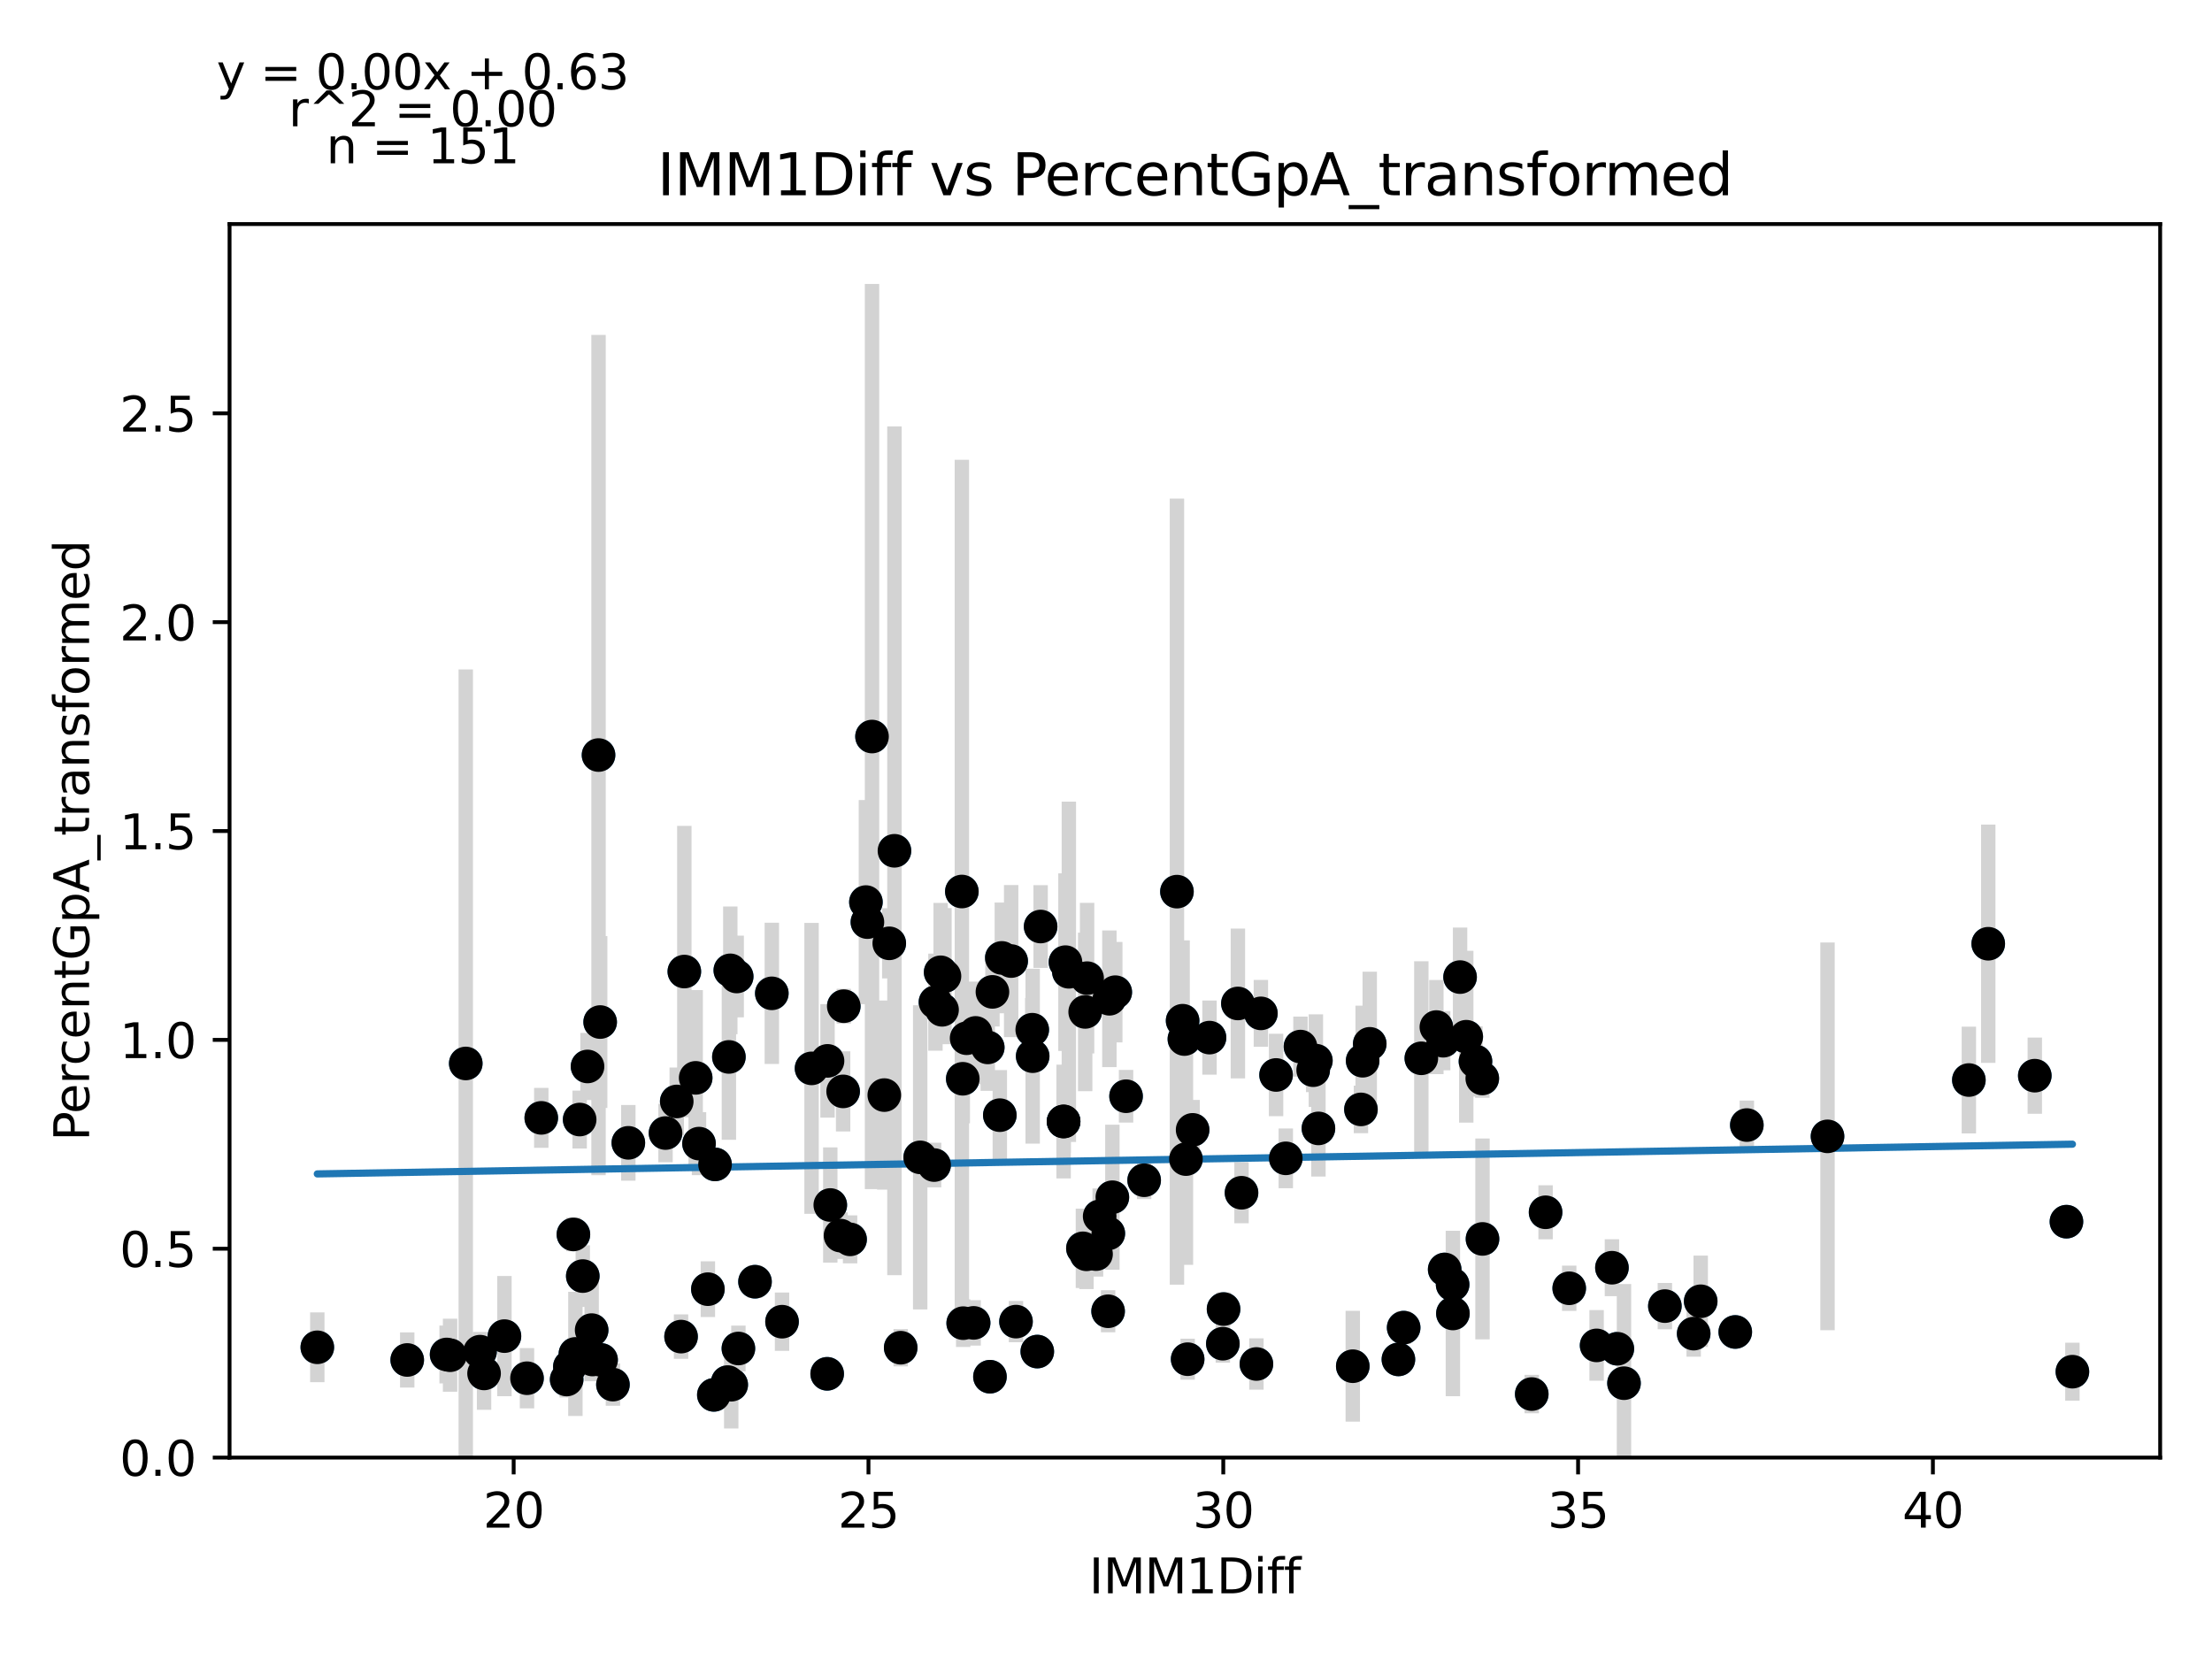 <?xml version="1.0" encoding="utf-8" standalone="no"?>
<!DOCTYPE svg PUBLIC "-//W3C//DTD SVG 1.1//EN"
  "http://www.w3.org/Graphics/SVG/1.1/DTD/svg11.dtd">
<svg xmlns:xlink="http://www.w3.org/1999/xlink" width="460.8pt" height="345.6pt" viewBox="0 0 460.8 345.6" xmlns="http://www.w3.org/2000/svg" version="1.1">
 <defs>
  <style type="text/css">*{stroke-linejoin: round; stroke-linecap: butt}</style>
 </defs>
 <g id="figure_1">
  <g id="patch_1">
   <path d="M 0 345.6 
L 460.8 345.6 
L 460.8 0 
L 0 0 
z
" style="fill: #ffffff"/>
  </g>
  <g id="axes_1">
   <g id="patch_2">
    <path d="M 47.821 303.64 
L 450 303.64 
L 450 46.676 
L 47.821 46.676 
z
" style="fill: #ffffff"/>
   </g>
   <g id="PathCollection_1">
    <defs>
     <path id="me552dd1cbc" d="M 0 3 
C 0.796 3 1.559 2.684 2.121 2.121 
C 2.684 1.559 3 0.796 3 0 
C 3 -0.796 2.684 -1.559 2.121 -2.121 
C 1.559 -2.684 0.796 -3 0 -3 
C -0.796 -3 -1.559 -2.684 -2.121 -2.121 
C -2.684 -1.559 -3 -0.796 -3 0 
C -3 0.796 -2.684 1.559 -2.121 2.121 
C -1.559 2.684 -0.796 3 0 3 
z
" style="stroke: #1f77b4"/>
    </defs>
    <g clip-path="url(#p00f85f260a)">
     <use xlink:href="#me552dd1cbc" x="215.036" y="214.509" style="fill: #1f77b4; stroke: #1f77b4"/>
     <use xlink:href="#me552dd1cbc" x="238.348" y="245.868" style="fill: #1f77b4; stroke: #1f77b4"/>
     <use xlink:href="#me552dd1cbc" x="152.137" y="202.139" style="fill: #1f77b4; stroke: #1f77b4"/>
     <use xlink:href="#me552dd1cbc" x="246.73" y="216.454" style="fill: #1f77b4; stroke: #1f77b4"/>
     <use xlink:href="#me552dd1cbc" x="208.695" y="199.55" style="fill: #1f77b4; stroke: #1f77b4"/>
     <use xlink:href="#me552dd1cbc" x="184.215" y="228.127" style="fill: #1f77b4; stroke: #1f77b4"/>
     <use xlink:href="#me552dd1cbc" x="151.841" y="220.178" style="fill: #1f77b4; stroke: #1f77b4"/>
     <use xlink:href="#me552dd1cbc" x="206.743" y="206.626" style="fill: #1f77b4; stroke: #1f77b4"/>
     <use xlink:href="#me552dd1cbc" x="180.697" y="192.092" style="fill: #1f77b4; stroke: #1f77b4"/>
     <use xlink:href="#me552dd1cbc" x="248.445" y="235.369" style="fill: #1f77b4; stroke: #1f77b4"/>
     <use xlink:href="#me552dd1cbc" x="123.444" y="283.211" style="fill: #1f77b4; stroke: #1f77b4"/>
     <use xlink:href="#me552dd1cbc" x="175.641" y="227.357" style="fill: #1f77b4; stroke: #1f77b4"/>
     <use xlink:href="#me552dd1cbc" x="112.756" y="232.873" style="fill: #1f77b4; stroke: #1f77b4"/>
     <use xlink:href="#me552dd1cbc" x="124.685" y="157.29" style="fill: #1f77b4; stroke: #1f77b4"/>
     <use xlink:href="#me552dd1cbc" x="66.102" y="280.666" style="fill: #1f77b4; stroke: #1f77b4"/>
     <use xlink:href="#me552dd1cbc" x="169.063" y="222.562" style="fill: #1f77b4; stroke: #1f77b4"/>
     <use xlink:href="#me552dd1cbc" x="160.784" y="206.929" style="fill: #1f77b4; stroke: #1f77b4"/>
     <use xlink:href="#me552dd1cbc" x="321.973" y="252.54" style="fill: #1f77b4; stroke: #1f77b4"/>
     <use xlink:href="#me552dd1cbc" x="97.027" y="221.539" style="fill: #1f77b4; stroke: #1f77b4"/>
     <use xlink:href="#me552dd1cbc" x="226.463" y="203.766" style="fill: #1f77b4; stroke: #1f77b4"/>
     <use xlink:href="#me552dd1cbc" x="352.825" y="277.82" style="fill: #1f77b4; stroke: #1f77b4"/>
     <use xlink:href="#me552dd1cbc" x="414.187" y="196.599" style="fill: #1f77b4; stroke: #1f77b4"/>
     <use xlink:href="#me552dd1cbc" x="125.025" y="212.91" style="fill: #1f77b4; stroke: #1f77b4"/>
     <use xlink:href="#me552dd1cbc" x="191.695" y="241.099" style="fill: #1f77b4; stroke: #1f77b4"/>
     <use xlink:href="#me552dd1cbc" x="251.963" y="216.152" style="fill: #1f77b4; stroke: #1f77b4"/>
     <use xlink:href="#me552dd1cbc" x="230.839" y="273.16" style="fill: #1f77b4; stroke: #1f77b4"/>
     <use xlink:href="#me552dd1cbc" x="230.883" y="256.949" style="fill: #1f77b4; stroke: #1f77b4"/>
     <use xlink:href="#me552dd1cbc" x="142.558" y="202.392" style="fill: #1f77b4; stroke: #1f77b4"/>
     <use xlink:href="#me552dd1cbc" x="200.372" y="185.719" style="fill: #1f77b4; stroke: #1f77b4"/>
     <use xlink:href="#me552dd1cbc" x="205.768" y="218.195" style="fill: #1f77b4; stroke: #1f77b4"/>
     <use xlink:href="#me552dd1cbc" x="125.218" y="283.298" style="fill: #1f77b4; stroke: #1f77b4"/>
     <use xlink:href="#me552dd1cbc" x="203.24" y="215.175" style="fill: #1f77b4; stroke: #1f77b4"/>
     <use xlink:href="#me552dd1cbc" x="180.386" y="187.919" style="fill: #1f77b4; stroke: #1f77b4"/>
     <use xlink:href="#me552dd1cbc" x="196.248" y="210.362" style="fill: #1f77b4; stroke: #1f77b4"/>
     <use xlink:href="#me552dd1cbc" x="177.09" y="258.183" style="fill: #1f77b4; stroke: #1f77b4"/>
     <use xlink:href="#me552dd1cbc" x="186.329" y="177.236" style="fill: #1f77b4; stroke: #1f77b4"/>
     <use xlink:href="#me552dd1cbc" x="258.63" y="248.474" style="fill: #1f77b4; stroke: #1f77b4"/>
     <use xlink:href="#me552dd1cbc" x="202.826" y="275.581" style="fill: #1f77b4; stroke: #1f77b4"/>
     <use xlink:href="#me552dd1cbc" x="231.726" y="249.404" style="fill: #1f77b4; stroke: #1f77b4"/>
     <use xlink:href="#me552dd1cbc" x="225.591" y="260.049" style="fill: #1f77b4; stroke: #1f77b4"/>
     <use xlink:href="#me552dd1cbc" x="200.564" y="224.729" style="fill: #1f77b4; stroke: #1f77b4"/>
     <use xlink:href="#me552dd1cbc" x="232.332" y="206.689" style="fill: #1f77b4; stroke: #1f77b4"/>
     <use xlink:href="#me552dd1cbc" x="274.654" y="235.068" style="fill: #1f77b4; stroke: #1f77b4"/>
     <use xlink:href="#me552dd1cbc" x="299.223" y="213.955" style="fill: #1f77b4; stroke: #1f77b4"/>
     <use xlink:href="#me552dd1cbc" x="380.705" y="236.725" style="fill: #1f77b4; stroke: #1f77b4"/>
     <use xlink:href="#me552dd1cbc" x="234.579" y="228.366" style="fill: #1f77b4; stroke: #1f77b4"/>
     <use xlink:href="#me552dd1cbc" x="245.178" y="185.745" style="fill: #1f77b4; stroke: #1f77b4"/>
     <use xlink:href="#me552dd1cbc" x="93.76" y="282.318" style="fill: #1f77b4; stroke: #1f77b4"/>
     <use xlink:href="#me552dd1cbc" x="226.064" y="210.802" style="fill: #1f77b4; stroke: #1f77b4"/>
     <use xlink:href="#me552dd1cbc" x="206.226" y="286.795" style="fill: #1f77b4; stroke: #1f77b4"/>
     <use xlink:href="#me552dd1cbc" x="175.094" y="257.399" style="fill: #1f77b4; stroke: #1f77b4"/>
     <use xlink:href="#me552dd1cbc" x="283.864" y="220.972" style="fill: #1f77b4; stroke: #1f77b4"/>
     <use xlink:href="#me552dd1cbc" x="257.876" y="209.04" style="fill: #1f77b4; stroke: #1f77b4"/>
     <use xlink:href="#me552dd1cbc" x="162.913" y="275.333" style="fill: #1f77b4; stroke: #1f77b4"/>
     <use xlink:href="#me552dd1cbc" x="130.894" y="238.071" style="fill: #1f77b4; stroke: #1f77b4"/>
     <use xlink:href="#me552dd1cbc" x="148.707" y="290.576" style="fill: #1f77b4; stroke: #1f77b4"/>
     <use xlink:href="#me552dd1cbc" x="153.822" y="280.916" style="fill: #1f77b4; stroke: #1f77b4"/>
     <use xlink:href="#me552dd1cbc" x="431.719" y="285.748" style="fill: #1f77b4; stroke: #1f77b4"/>
     <use xlink:href="#me552dd1cbc" x="120.753" y="233.223" style="fill: #1f77b4; stroke: #1f77b4"/>
     <use xlink:href="#me552dd1cbc" x="140.976" y="229.454" style="fill: #1f77b4; stroke: #1f77b4"/>
     <use xlink:href="#me552dd1cbc" x="247.41" y="283.144" style="fill: #1f77b4; stroke: #1f77b4"/>
     <use xlink:href="#me552dd1cbc" x="305.447" y="215.968" style="fill: #1f77b4; stroke: #1f77b4"/>
     <use xlink:href="#me552dd1cbc" x="210.646" y="200.206" style="fill: #1f77b4; stroke: #1f77b4"/>
     <use xlink:href="#me552dd1cbc" x="194.873" y="208.775" style="fill: #1f77b4; stroke: #1f77b4"/>
     <use xlink:href="#me552dd1cbc" x="300.642" y="216.805" style="fill: #1f77b4; stroke: #1f77b4"/>
     <use xlink:href="#me552dd1cbc" x="194.592" y="242.702" style="fill: #1f77b4; stroke: #1f77b4"/>
     <use xlink:href="#me552dd1cbc" x="283.509" y="231.109" style="fill: #1f77b4; stroke: #1f77b4"/>
     <use xlink:href="#me552dd1cbc" x="196.75" y="203.353" style="fill: #1f77b4; stroke: #1f77b4"/>
     <use xlink:href="#me552dd1cbc" x="291.314" y="283.19" style="fill: #1f77b4; stroke: #1f77b4"/>
     <use xlink:href="#me552dd1cbc" x="281.809" y="284.607" style="fill: #1f77b4; stroke: #1f77b4"/>
     <use xlink:href="#me552dd1cbc" x="105.084" y="278.338" style="fill: #1f77b4; stroke: #1f77b4"/>
     <use xlink:href="#me552dd1cbc" x="346.823" y="272.087" style="fill: #1f77b4; stroke: #1f77b4"/>
     <use xlink:href="#me552dd1cbc" x="172.965" y="251.025" style="fill: #1f77b4; stroke: #1f77b4"/>
     <use xlink:href="#me552dd1cbc" x="226.33" y="261.297" style="fill: #1f77b4; stroke: #1f77b4"/>
     <use xlink:href="#me552dd1cbc" x="231.105" y="208.064" style="fill: #1f77b4; stroke: #1f77b4"/>
     <use xlink:href="#me552dd1cbc" x="430.477" y="254.498" style="fill: #1f77b4; stroke: #1f77b4"/>
     <use xlink:href="#me552dd1cbc" x="247.055" y="241.461" style="fill: #1f77b4; stroke: #1f77b4"/>
     <use xlink:href="#me552dd1cbc" x="319.091" y="290.409" style="fill: #1f77b4; stroke: #1f77b4"/>
     <use xlink:href="#me552dd1cbc" x="84.832" y="283.306" style="fill: #1f77b4; stroke: #1f77b4"/>
     <use xlink:href="#me552dd1cbc" x="138.64" y="236.033" style="fill: #1f77b4; stroke: #1f77b4"/>
     <use xlink:href="#me552dd1cbc" x="307.368" y="221.11" style="fill: #1f77b4; stroke: #1f77b4"/>
     <use xlink:href="#me552dd1cbc" x="216.781" y="193.013" style="fill: #1f77b4; stroke: #1f77b4"/>
     <use xlink:href="#me552dd1cbc" x="93.036" y="282.162" style="fill: #1f77b4; stroke: #1f77b4"/>
     <use xlink:href="#me552dd1cbc" x="148.958" y="242.564" style="fill: #1f77b4; stroke: #1f77b4"/>
     <use xlink:href="#me552dd1cbc" x="221.955" y="200.433" style="fill: #1f77b4; stroke: #1f77b4"/>
     <use xlink:href="#me552dd1cbc" x="216.086" y="281.557" style="fill: #1f77b4; stroke: #1f77b4"/>
     <use xlink:href="#me552dd1cbc" x="221.57" y="233.602" style="fill: #1f77b4; stroke: #1f77b4"/>
     <use xlink:href="#me552dd1cbc" x="181.657" y="153.433" style="fill: #1f77b4; stroke: #1f77b4"/>
     <use xlink:href="#me552dd1cbc" x="254.742" y="279.916" style="fill: #1f77b4; stroke: #1f77b4"/>
     <use xlink:href="#me552dd1cbc" x="262.666" y="211.105" style="fill: #1f77b4; stroke: #1f77b4"/>
     <use xlink:href="#me552dd1cbc" x="118.713" y="284.707" style="fill: #1f77b4; stroke: #1f77b4"/>
     <use xlink:href="#me552dd1cbc" x="246.361" y="212.634" style="fill: #1f77b4; stroke: #1f77b4"/>
     <use xlink:href="#me552dd1cbc" x="300.953" y="264.45" style="fill: #1f77b4; stroke: #1f77b4"/>
     <use xlink:href="#me552dd1cbc" x="308.832" y="258.091" style="fill: #1f77b4; stroke: #1f77b4"/>
     <use xlink:href="#me552dd1cbc" x="221.57" y="233.638" style="fill: #1f77b4; stroke: #1f77b4"/>
     <use xlink:href="#me552dd1cbc" x="123.251" y="277.087" style="fill: #1f77b4; stroke: #1f77b4"/>
     <use xlink:href="#me552dd1cbc" x="141.878" y="278.439" style="fill: #1f77b4; stroke: #1f77b4"/>
     <use xlink:href="#me552dd1cbc" x="332.602" y="280.27" style="fill: #1f77b4; stroke: #1f77b4"/>
     <use xlink:href="#me552dd1cbc" x="267.854" y="241.302" style="fill: #1f77b4; stroke: #1f77b4"/>
     <use xlink:href="#me552dd1cbc" x="119.452" y="257.151" style="fill: #1f77b4; stroke: #1f77b4"/>
     <use xlink:href="#me552dd1cbc" x="302.667" y="273.618" style="fill: #1f77b4; stroke: #1f77b4"/>
     <use xlink:href="#me552dd1cbc" x="147.465" y="268.559" style="fill: #1f77b4; stroke: #1f77b4"/>
     <use xlink:href="#me552dd1cbc" x="175.774" y="209.606" style="fill: #1f77b4; stroke: #1f77b4"/>
     <use xlink:href="#me552dd1cbc" x="265.829" y="223.936" style="fill: #1f77b4; stroke: #1f77b4"/>
     <use xlink:href="#me552dd1cbc" x="200.653" y="275.639" style="fill: #1f77b4; stroke: #1f77b4"/>
     <use xlink:href="#me552dd1cbc" x="285.342" y="217.449" style="fill: #1f77b4; stroke: #1f77b4"/>
     <use xlink:href="#me552dd1cbc" x="410.151" y="224.992" style="fill: #1f77b4; stroke: #1f77b4"/>
     <use xlink:href="#me552dd1cbc" x="296.089" y="220.463" style="fill: #1f77b4; stroke: #1f77b4"/>
     <use xlink:href="#me552dd1cbc" x="121.404" y="265.83" style="fill: #1f77b4; stroke: #1f77b4"/>
     <use xlink:href="#me552dd1cbc" x="326.896" y="268.37" style="fill: #1f77b4; stroke: #1f77b4"/>
     <use xlink:href="#me552dd1cbc" x="201.363" y="216.283" style="fill: #1f77b4; stroke: #1f77b4"/>
     <use xlink:href="#me552dd1cbc" x="119.866" y="282.043" style="fill: #1f77b4; stroke: #1f77b4"/>
     <use xlink:href="#me552dd1cbc" x="304.16" y="203.545" style="fill: #1f77b4; stroke: #1f77b4"/>
     <use xlink:href="#me552dd1cbc" x="228.326" y="261.254" style="fill: #1f77b4; stroke: #1f77b4"/>
     <use xlink:href="#me552dd1cbc" x="185.25" y="196.511" style="fill: #1f77b4; stroke: #1f77b4"/>
     <use xlink:href="#me552dd1cbc" x="222.664" y="202.444" style="fill: #1f77b4; stroke: #1f77b4"/>
     <use xlink:href="#me552dd1cbc" x="211.651" y="275.316" style="fill: #1f77b4; stroke: #1f77b4"/>
     <use xlink:href="#me552dd1cbc" x="145.617" y="238.235" style="fill: #1f77b4; stroke: #1f77b4"/>
     <use xlink:href="#me552dd1cbc" x="423.884" y="224.083" style="fill: #1f77b4; stroke: #1f77b4"/>
     <use xlink:href="#me552dd1cbc" x="122.394" y="222.164" style="fill: #1f77b4; stroke: #1f77b4"/>
     <use xlink:href="#me552dd1cbc" x="229.08" y="253.383" style="fill: #1f77b4; stroke: #1f77b4"/>
     <use xlink:href="#me552dd1cbc" x="208.281" y="232.31" style="fill: #1f77b4; stroke: #1f77b4"/>
     <use xlink:href="#me552dd1cbc" x="335.795" y="264.089" style="fill: #1f77b4; stroke: #1f77b4"/>
     <use xlink:href="#me552dd1cbc" x="270.914" y="218.023" style="fill: #1f77b4; stroke: #1f77b4"/>
     <use xlink:href="#me552dd1cbc" x="118.048" y="287.379" style="fill: #1f77b4; stroke: #1f77b4"/>
     <use xlink:href="#me552dd1cbc" x="172.315" y="286.191" style="fill: #1f77b4; stroke: #1f77b4"/>
     <use xlink:href="#me552dd1cbc" x="157.281" y="267.004" style="fill: #1f77b4; stroke: #1f77b4"/>
     <use xlink:href="#me552dd1cbc" x="336.919" y="280.97" style="fill: #1f77b4; stroke: #1f77b4"/>
     <use xlink:href="#me552dd1cbc" x="151.604" y="287.912" style="fill: #1f77b4; stroke: #1f77b4"/>
     <use xlink:href="#me552dd1cbc" x="363.897" y="234.37" style="fill: #1f77b4; stroke: #1f77b4"/>
     <use xlink:href="#me552dd1cbc" x="273.561" y="222.938" style="fill: #1f77b4; stroke: #1f77b4"/>
     <use xlink:href="#me552dd1cbc" x="215.125" y="220.021" style="fill: #1f77b4; stroke: #1f77b4"/>
     <use xlink:href="#me552dd1cbc" x="292.408" y="276.57" style="fill: #1f77b4; stroke: #1f77b4"/>
     <use xlink:href="#me552dd1cbc" x="144.923" y="224.538" style="fill: #1f77b4; stroke: #1f77b4"/>
     <use xlink:href="#me552dd1cbc" x="354.288" y="271.078" style="fill: #1f77b4; stroke: #1f77b4"/>
     <use xlink:href="#me552dd1cbc" x="153.467" y="203.422" style="fill: #1f77b4; stroke: #1f77b4"/>
     <use xlink:href="#me552dd1cbc" x="172.389" y="221" style="fill: #1f77b4; stroke: #1f77b4"/>
     <use xlink:href="#me552dd1cbc" x="99.999" y="281.579" style="fill: #1f77b4; stroke: #1f77b4"/>
     <use xlink:href="#me552dd1cbc" x="361.487" y="277.473" style="fill: #1f77b4; stroke: #1f77b4"/>
     <use xlink:href="#me552dd1cbc" x="127.686" y="288.439" style="fill: #1f77b4; stroke: #1f77b4"/>
     <use xlink:href="#me552dd1cbc" x="302.608" y="267.586" style="fill: #1f77b4; stroke: #1f77b4"/>
     <use xlink:href="#me552dd1cbc" x="100.841" y="286.111" style="fill: #1f77b4; stroke: #1f77b4"/>
     <use xlink:href="#me552dd1cbc" x="308.787" y="224.661" style="fill: #1f77b4; stroke: #1f77b4"/>
     <use xlink:href="#me552dd1cbc" x="254.89" y="272.702" style="fill: #1f77b4; stroke: #1f77b4"/>
     <use xlink:href="#me552dd1cbc" x="152.329" y="288.462" style="fill: #1f77b4; stroke: #1f77b4"/>
     <use xlink:href="#me552dd1cbc" x="195.952" y="202.548" style="fill: #1f77b4; stroke: #1f77b4"/>
     <use xlink:href="#me552dd1cbc" x="338.308" y="288.143" style="fill: #1f77b4; stroke: #1f77b4"/>
     <use xlink:href="#me552dd1cbc" x="109.785" y="287.109" style="fill: #1f77b4; stroke: #1f77b4"/>
     <use xlink:href="#me552dd1cbc" x="261.734" y="284.143" style="fill: #1f77b4; stroke: #1f77b4"/>
     <use xlink:href="#me552dd1cbc" x="187.63" y="280.754" style="fill: #1f77b4; stroke: #1f77b4"/>
     <use xlink:href="#me552dd1cbc" x="274.122" y="220.951" style="fill: #1f77b4; stroke: #1f77b4"/>
    </g>
   </g>
   <g id="matplotlib.axis_1">
    <g id="xtick_1">
     <g id="line2d_1">
      <defs>
       <path id="m5ca4d80b05" d="M 0 0 
L 0 3.5 
" style="stroke: #000000; stroke-width: 0.8"/>
      </defs>
      <g>
       <use xlink:href="#m5ca4d80b05" x="107.005" y="303.64" style="stroke: #000000; stroke-width: 0.8"/>
      </g>
     </g>
     <g id="text_1">
      <!-- 20 -->
      <g transform="translate(100.643 318.238)scale(0.1 -0.1)">
       <defs>
        <path id="DejaVuSans-32" d="M 1228 531 
L 3431 531 
L 3431 0 
L 469 0 
L 469 531 
Q 828 903 1448 1529 
Q 2069 2156 2228 2338 
Q 2531 2678 2651 2914 
Q 2772 3150 2772 3378 
Q 2772 3750 2511 3984 
Q 2250 4219 1831 4219 
Q 1534 4219 1204 4116 
Q 875 4013 500 3803 
L 500 4441 
Q 881 4594 1212 4672 
Q 1544 4750 1819 4750 
Q 2544 4750 2975 4387 
Q 3406 4025 3406 3419 
Q 3406 3131 3298 2873 
Q 3191 2616 2906 2266 
Q 2828 2175 2409 1742 
Q 1991 1309 1228 531 
z
" transform="scale(0.016)"/>
        <path id="DejaVuSans-30" d="M 2034 4250 
Q 1547 4250 1301 3770 
Q 1056 3291 1056 2328 
Q 1056 1369 1301 889 
Q 1547 409 2034 409 
Q 2525 409 2770 889 
Q 3016 1369 3016 2328 
Q 3016 3291 2770 3770 
Q 2525 4250 2034 4250 
z
M 2034 4750 
Q 2819 4750 3233 4129 
Q 3647 3509 3647 2328 
Q 3647 1150 3233 529 
Q 2819 -91 2034 -91 
Q 1250 -91 836 529 
Q 422 1150 422 2328 
Q 422 3509 836 4129 
Q 1250 4750 2034 4750 
z
" transform="scale(0.016)"/>
       </defs>
       <use xlink:href="#DejaVuSans-32"/>
       <use xlink:href="#DejaVuSans-30" x="63.623"/>
      </g>
     </g>
    </g>
    <g id="xtick_2">
     <g id="line2d_2">
      <g>
       <use xlink:href="#m5ca4d80b05" x="180.918" y="303.64" style="stroke: #000000; stroke-width: 0.8"/>
      </g>
     </g>
     <g id="text_2">
      <!-- 25 -->
      <g transform="translate(174.556 318.238)scale(0.1 -0.1)">
       <defs>
        <path id="DejaVuSans-35" d="M 691 4666 
L 3169 4666 
L 3169 4134 
L 1269 4134 
L 1269 2991 
Q 1406 3038 1543 3061 
Q 1681 3084 1819 3084 
Q 2600 3084 3056 2656 
Q 3513 2228 3513 1497 
Q 3513 744 3044 326 
Q 2575 -91 1722 -91 
Q 1428 -91 1123 -41 
Q 819 9 494 109 
L 494 744 
Q 775 591 1075 516 
Q 1375 441 1709 441 
Q 2250 441 2565 725 
Q 2881 1009 2881 1497 
Q 2881 1984 2565 2268 
Q 2250 2553 1709 2553 
Q 1456 2553 1204 2497 
Q 953 2441 691 2322 
L 691 4666 
z
" transform="scale(0.016)"/>
       </defs>
       <use xlink:href="#DejaVuSans-32"/>
       <use xlink:href="#DejaVuSans-35" x="63.623"/>
      </g>
     </g>
    </g>
    <g id="xtick_3">
     <g id="line2d_3">
      <g>
       <use xlink:href="#m5ca4d80b05" x="254.831" y="303.64" style="stroke: #000000; stroke-width: 0.8"/>
      </g>
     </g>
     <g id="text_3">
      <!-- 30 -->
      <g transform="translate(248.469 318.238)scale(0.1 -0.1)">
       <defs>
        <path id="DejaVuSans-33" d="M 2597 2516 
Q 3050 2419 3304 2112 
Q 3559 1806 3559 1356 
Q 3559 666 3084 287 
Q 2609 -91 1734 -91 
Q 1441 -91 1130 -33 
Q 819 25 488 141 
L 488 750 
Q 750 597 1062 519 
Q 1375 441 1716 441 
Q 2309 441 2620 675 
Q 2931 909 2931 1356 
Q 2931 1769 2642 2001 
Q 2353 2234 1838 2234 
L 1294 2234 
L 1294 2753 
L 1863 2753 
Q 2328 2753 2575 2939 
Q 2822 3125 2822 3475 
Q 2822 3834 2567 4026 
Q 2313 4219 1838 4219 
Q 1578 4219 1281 4162 
Q 984 4106 628 3988 
L 628 4550 
Q 988 4650 1302 4700 
Q 1616 4750 1894 4750 
Q 2613 4750 3031 4423 
Q 3450 4097 3450 3541 
Q 3450 3153 3228 2886 
Q 3006 2619 2597 2516 
z
" transform="scale(0.016)"/>
       </defs>
       <use xlink:href="#DejaVuSans-33"/>
       <use xlink:href="#DejaVuSans-30" x="63.623"/>
      </g>
     </g>
    </g>
    <g id="xtick_4">
     <g id="line2d_4">
      <g>
       <use xlink:href="#m5ca4d80b05" x="328.744" y="303.64" style="stroke: #000000; stroke-width: 0.8"/>
      </g>
     </g>
     <g id="text_4">
      <!-- 35 -->
      <g transform="translate(322.381 318.238)scale(0.1 -0.1)">
       <use xlink:href="#DejaVuSans-33"/>
       <use xlink:href="#DejaVuSans-35" x="63.623"/>
      </g>
     </g>
    </g>
    <g id="xtick_5">
     <g id="line2d_5">
      <g>
       <use xlink:href="#m5ca4d80b05" x="402.657" y="303.64" style="stroke: #000000; stroke-width: 0.8"/>
      </g>
     </g>
     <g id="text_5">
      <!-- 40 -->
      <g transform="translate(396.294 318.238)scale(0.1 -0.1)">
       <defs>
        <path id="DejaVuSans-34" d="M 2419 4116 
L 825 1625 
L 2419 1625 
L 2419 4116 
z
M 2253 4666 
L 3047 4666 
L 3047 1625 
L 3713 1625 
L 3713 1100 
L 3047 1100 
L 3047 0 
L 2419 0 
L 2419 1100 
L 313 1100 
L 313 1709 
L 2253 4666 
z
" transform="scale(0.016)"/>
       </defs>
       <use xlink:href="#DejaVuSans-34"/>
       <use xlink:href="#DejaVuSans-30" x="63.623"/>
      </g>
     </g>
    </g>
    <g id="text_6">
     <!-- IMM1Diff -->
     <g transform="translate(226.867 331.917)scale(0.1 -0.1)">
      <defs>
       <path id="DejaVuSans-49" d="M 628 4666 
L 1259 4666 
L 1259 0 
L 628 0 
L 628 4666 
z
" transform="scale(0.016)"/>
       <path id="DejaVuSans-4d" d="M 628 4666 
L 1569 4666 
L 2759 1491 
L 3956 4666 
L 4897 4666 
L 4897 0 
L 4281 0 
L 4281 4097 
L 3078 897 
L 2444 897 
L 1241 4097 
L 1241 0 
L 628 0 
L 628 4666 
z
" transform="scale(0.016)"/>
       <path id="DejaVuSans-31" d="M 794 531 
L 1825 531 
L 1825 4091 
L 703 3866 
L 703 4441 
L 1819 4666 
L 2450 4666 
L 2450 531 
L 3481 531 
L 3481 0 
L 794 0 
L 794 531 
z
" transform="scale(0.016)"/>
       <path id="DejaVuSans-44" d="M 1259 4147 
L 1259 519 
L 2022 519 
Q 2988 519 3436 956 
Q 3884 1394 3884 2338 
Q 3884 3275 3436 3711 
Q 2988 4147 2022 4147 
L 1259 4147 
z
M 628 4666 
L 1925 4666 
Q 3281 4666 3915 4102 
Q 4550 3538 4550 2338 
Q 4550 1131 3912 565 
Q 3275 0 1925 0 
L 628 0 
L 628 4666 
z
" transform="scale(0.016)"/>
       <path id="DejaVuSans-69" d="M 603 3500 
L 1178 3500 
L 1178 0 
L 603 0 
L 603 3500 
z
M 603 4863 
L 1178 4863 
L 1178 4134 
L 603 4134 
L 603 4863 
z
" transform="scale(0.016)"/>
       <path id="DejaVuSans-66" d="M 2375 4863 
L 2375 4384 
L 1825 4384 
Q 1516 4384 1395 4259 
Q 1275 4134 1275 3809 
L 1275 3500 
L 2222 3500 
L 2222 3053 
L 1275 3053 
L 1275 0 
L 697 0 
L 697 3053 
L 147 3053 
L 147 3500 
L 697 3500 
L 697 3744 
Q 697 4328 969 4595 
Q 1241 4863 1831 4863 
L 2375 4863 
z
" transform="scale(0.016)"/>
      </defs>
      <use xlink:href="#DejaVuSans-49"/>
      <use xlink:href="#DejaVuSans-4d" x="29.492"/>
      <use xlink:href="#DejaVuSans-4d" x="115.771"/>
      <use xlink:href="#DejaVuSans-31" x="202.051"/>
      <use xlink:href="#DejaVuSans-44" x="265.674"/>
      <use xlink:href="#DejaVuSans-69" x="342.676"/>
      <use xlink:href="#DejaVuSans-66" x="370.459"/>
      <use xlink:href="#DejaVuSans-66" x="405.664"/>
     </g>
    </g>
   </g>
   <g id="matplotlib.axis_2">
    <g id="ytick_1">
     <g id="line2d_6">
      <defs>
       <path id="m7e692c1e6d" d="M 0 0 
L -3.5 0 
" style="stroke: #000000; stroke-width: 0.8"/>
      </defs>
      <g>
       <use xlink:href="#m7e692c1e6d" x="47.821" y="303.64" style="stroke: #000000; stroke-width: 0.8"/>
      </g>
     </g>
     <g id="text_7">
      <!-- 0.0 -->
      <g transform="translate(24.918 307.439)scale(0.1 -0.1)">
       <defs>
        <path id="DejaVuSans-2e" d="M 684 794 
L 1344 794 
L 1344 0 
L 684 0 
L 684 794 
z
" transform="scale(0.016)"/>
       </defs>
       <use xlink:href="#DejaVuSans-30"/>
       <use xlink:href="#DejaVuSans-2e" x="63.623"/>
       <use xlink:href="#DejaVuSans-30" x="95.41"/>
      </g>
     </g>
    </g>
    <g id="ytick_2">
     <g id="line2d_7">
      <g>
       <use xlink:href="#m7e692c1e6d" x="47.821" y="260.133" style="stroke: #000000; stroke-width: 0.8"/>
      </g>
     </g>
     <g id="text_8">
      <!-- 0.5 -->
      <g transform="translate(24.918 263.932)scale(0.1 -0.1)">
       <use xlink:href="#DejaVuSans-30"/>
       <use xlink:href="#DejaVuSans-2e" x="63.623"/>
       <use xlink:href="#DejaVuSans-35" x="95.41"/>
      </g>
     </g>
    </g>
    <g id="ytick_3">
     <g id="line2d_8">
      <g>
       <use xlink:href="#m7e692c1e6d" x="47.821" y="216.625" style="stroke: #000000; stroke-width: 0.8"/>
      </g>
     </g>
     <g id="text_9">
      <!-- 1.0 -->
      <g transform="translate(24.918 220.424)scale(0.1 -0.1)">
       <use xlink:href="#DejaVuSans-31"/>
       <use xlink:href="#DejaVuSans-2e" x="63.623"/>
       <use xlink:href="#DejaVuSans-30" x="95.41"/>
      </g>
     </g>
    </g>
    <g id="ytick_4">
     <g id="line2d_9">
      <g>
       <use xlink:href="#m7e692c1e6d" x="47.821" y="173.118" style="stroke: #000000; stroke-width: 0.8"/>
      </g>
     </g>
     <g id="text_10">
      <!-- 1.5 -->
      <g transform="translate(24.918 176.917)scale(0.1 -0.1)">
       <use xlink:href="#DejaVuSans-31"/>
       <use xlink:href="#DejaVuSans-2e" x="63.623"/>
       <use xlink:href="#DejaVuSans-35" x="95.41"/>
      </g>
     </g>
    </g>
    <g id="ytick_5">
     <g id="line2d_10">
      <g>
       <use xlink:href="#m7e692c1e6d" x="47.821" y="129.611" style="stroke: #000000; stroke-width: 0.8"/>
      </g>
     </g>
     <g id="text_11">
      <!-- 2.0 -->
      <g transform="translate(24.918 133.41)scale(0.1 -0.1)">
       <use xlink:href="#DejaVuSans-32"/>
       <use xlink:href="#DejaVuSans-2e" x="63.623"/>
       <use xlink:href="#DejaVuSans-30" x="95.41"/>
      </g>
     </g>
    </g>
    <g id="ytick_6">
     <g id="line2d_11">
      <g>
       <use xlink:href="#m7e692c1e6d" x="47.821" y="86.103" style="stroke: #000000; stroke-width: 0.8"/>
      </g>
     </g>
     <g id="text_12">
      <!-- 2.5 -->
      <g transform="translate(24.918 89.902)scale(0.1 -0.1)">
       <use xlink:href="#DejaVuSans-32"/>
       <use xlink:href="#DejaVuSans-2e" x="63.623"/>
       <use xlink:href="#DejaVuSans-35" x="95.41"/>
      </g>
     </g>
    </g>
    <g id="text_13">
     <!-- PercentGpA_transformed -->
     <g transform="translate(18.56 237.696)rotate(-90)scale(0.1 -0.1)">
      <defs>
       <path id="DejaVuSans-50" d="M 1259 4147 
L 1259 2394 
L 2053 2394 
Q 2494 2394 2734 2622 
Q 2975 2850 2975 3272 
Q 2975 3691 2734 3919 
Q 2494 4147 2053 4147 
L 1259 4147 
z
M 628 4666 
L 2053 4666 
Q 2838 4666 3239 4311 
Q 3641 3956 3641 3272 
Q 3641 2581 3239 2228 
Q 2838 1875 2053 1875 
L 1259 1875 
L 1259 0 
L 628 0 
L 628 4666 
z
" transform="scale(0.016)"/>
       <path id="DejaVuSans-65" d="M 3597 1894 
L 3597 1613 
L 953 1613 
Q 991 1019 1311 708 
Q 1631 397 2203 397 
Q 2534 397 2845 478 
Q 3156 559 3463 722 
L 3463 178 
Q 3153 47 2828 -22 
Q 2503 -91 2169 -91 
Q 1331 -91 842 396 
Q 353 884 353 1716 
Q 353 2575 817 3079 
Q 1281 3584 2069 3584 
Q 2775 3584 3186 3129 
Q 3597 2675 3597 1894 
z
M 3022 2063 
Q 3016 2534 2758 2815 
Q 2500 3097 2075 3097 
Q 1594 3097 1305 2825 
Q 1016 2553 972 2059 
L 3022 2063 
z
" transform="scale(0.016)"/>
       <path id="DejaVuSans-72" d="M 2631 2963 
Q 2534 3019 2420 3045 
Q 2306 3072 2169 3072 
Q 1681 3072 1420 2755 
Q 1159 2438 1159 1844 
L 1159 0 
L 581 0 
L 581 3500 
L 1159 3500 
L 1159 2956 
Q 1341 3275 1631 3429 
Q 1922 3584 2338 3584 
Q 2397 3584 2469 3576 
Q 2541 3569 2628 3553 
L 2631 2963 
z
" transform="scale(0.016)"/>
       <path id="DejaVuSans-63" d="M 3122 3366 
L 3122 2828 
Q 2878 2963 2633 3030 
Q 2388 3097 2138 3097 
Q 1578 3097 1268 2742 
Q 959 2388 959 1747 
Q 959 1106 1268 751 
Q 1578 397 2138 397 
Q 2388 397 2633 464 
Q 2878 531 3122 666 
L 3122 134 
Q 2881 22 2623 -34 
Q 2366 -91 2075 -91 
Q 1284 -91 818 406 
Q 353 903 353 1747 
Q 353 2603 823 3093 
Q 1294 3584 2113 3584 
Q 2378 3584 2631 3529 
Q 2884 3475 3122 3366 
z
" transform="scale(0.016)"/>
       <path id="DejaVuSans-6e" d="M 3513 2113 
L 3513 0 
L 2938 0 
L 2938 2094 
Q 2938 2591 2744 2837 
Q 2550 3084 2163 3084 
Q 1697 3084 1428 2787 
Q 1159 2491 1159 1978 
L 1159 0 
L 581 0 
L 581 3500 
L 1159 3500 
L 1159 2956 
Q 1366 3272 1645 3428 
Q 1925 3584 2291 3584 
Q 2894 3584 3203 3211 
Q 3513 2838 3513 2113 
z
" transform="scale(0.016)"/>
       <path id="DejaVuSans-74" d="M 1172 4494 
L 1172 3500 
L 2356 3500 
L 2356 3053 
L 1172 3053 
L 1172 1153 
Q 1172 725 1289 603 
Q 1406 481 1766 481 
L 2356 481 
L 2356 0 
L 1766 0 
Q 1100 0 847 248 
Q 594 497 594 1153 
L 594 3053 
L 172 3053 
L 172 3500 
L 594 3500 
L 594 4494 
L 1172 4494 
z
" transform="scale(0.016)"/>
       <path id="DejaVuSans-47" d="M 3809 666 
L 3809 1919 
L 2778 1919 
L 2778 2438 
L 4434 2438 
L 4434 434 
Q 4069 175 3628 42 
Q 3188 -91 2688 -91 
Q 1594 -91 976 548 
Q 359 1188 359 2328 
Q 359 3472 976 4111 
Q 1594 4750 2688 4750 
Q 3144 4750 3555 4637 
Q 3966 4525 4313 4306 
L 4313 3634 
Q 3963 3931 3569 4081 
Q 3175 4231 2741 4231 
Q 1884 4231 1454 3753 
Q 1025 3275 1025 2328 
Q 1025 1384 1454 906 
Q 1884 428 2741 428 
Q 3075 428 3337 486 
Q 3600 544 3809 666 
z
" transform="scale(0.016)"/>
       <path id="DejaVuSans-70" d="M 1159 525 
L 1159 -1331 
L 581 -1331 
L 581 3500 
L 1159 3500 
L 1159 2969 
Q 1341 3281 1617 3432 
Q 1894 3584 2278 3584 
Q 2916 3584 3314 3078 
Q 3713 2572 3713 1747 
Q 3713 922 3314 415 
Q 2916 -91 2278 -91 
Q 1894 -91 1617 61 
Q 1341 213 1159 525 
z
M 3116 1747 
Q 3116 2381 2855 2742 
Q 2594 3103 2138 3103 
Q 1681 3103 1420 2742 
Q 1159 2381 1159 1747 
Q 1159 1113 1420 752 
Q 1681 391 2138 391 
Q 2594 391 2855 752 
Q 3116 1113 3116 1747 
z
" transform="scale(0.016)"/>
       <path id="DejaVuSans-41" d="M 2188 4044 
L 1331 1722 
L 3047 1722 
L 2188 4044 
z
M 1831 4666 
L 2547 4666 
L 4325 0 
L 3669 0 
L 3244 1197 
L 1141 1197 
L 716 0 
L 50 0 
L 1831 4666 
z
" transform="scale(0.016)"/>
       <path id="DejaVuSans-5f" d="M 3263 -1063 
L 3263 -1509 
L -63 -1509 
L -63 -1063 
L 3263 -1063 
z
" transform="scale(0.016)"/>
       <path id="DejaVuSans-61" d="M 2194 1759 
Q 1497 1759 1228 1600 
Q 959 1441 959 1056 
Q 959 750 1161 570 
Q 1363 391 1709 391 
Q 2188 391 2477 730 
Q 2766 1069 2766 1631 
L 2766 1759 
L 2194 1759 
z
M 3341 1997 
L 3341 0 
L 2766 0 
L 2766 531 
Q 2569 213 2275 61 
Q 1981 -91 1556 -91 
Q 1019 -91 701 211 
Q 384 513 384 1019 
Q 384 1609 779 1909 
Q 1175 2209 1959 2209 
L 2766 2209 
L 2766 2266 
Q 2766 2663 2505 2880 
Q 2244 3097 1772 3097 
Q 1472 3097 1187 3025 
Q 903 2953 641 2809 
L 641 3341 
Q 956 3463 1253 3523 
Q 1550 3584 1831 3584 
Q 2591 3584 2966 3190 
Q 3341 2797 3341 1997 
z
" transform="scale(0.016)"/>
       <path id="DejaVuSans-73" d="M 2834 3397 
L 2834 2853 
Q 2591 2978 2328 3040 
Q 2066 3103 1784 3103 
Q 1356 3103 1142 2972 
Q 928 2841 928 2578 
Q 928 2378 1081 2264 
Q 1234 2150 1697 2047 
L 1894 2003 
Q 2506 1872 2764 1633 
Q 3022 1394 3022 966 
Q 3022 478 2636 193 
Q 2250 -91 1575 -91 
Q 1294 -91 989 -36 
Q 684 19 347 128 
L 347 722 
Q 666 556 975 473 
Q 1284 391 1588 391 
Q 1994 391 2212 530 
Q 2431 669 2431 922 
Q 2431 1156 2273 1281 
Q 2116 1406 1581 1522 
L 1381 1569 
Q 847 1681 609 1914 
Q 372 2147 372 2553 
Q 372 3047 722 3315 
Q 1072 3584 1716 3584 
Q 2034 3584 2315 3537 
Q 2597 3491 2834 3397 
z
" transform="scale(0.016)"/>
       <path id="DejaVuSans-6f" d="M 1959 3097 
Q 1497 3097 1228 2736 
Q 959 2375 959 1747 
Q 959 1119 1226 758 
Q 1494 397 1959 397 
Q 2419 397 2687 759 
Q 2956 1122 2956 1747 
Q 2956 2369 2687 2733 
Q 2419 3097 1959 3097 
z
M 1959 3584 
Q 2709 3584 3137 3096 
Q 3566 2609 3566 1747 
Q 3566 888 3137 398 
Q 2709 -91 1959 -91 
Q 1206 -91 779 398 
Q 353 888 353 1747 
Q 353 2609 779 3096 
Q 1206 3584 1959 3584 
z
" transform="scale(0.016)"/>
       <path id="DejaVuSans-6d" d="M 3328 2828 
Q 3544 3216 3844 3400 
Q 4144 3584 4550 3584 
Q 5097 3584 5394 3201 
Q 5691 2819 5691 2113 
L 5691 0 
L 5113 0 
L 5113 2094 
Q 5113 2597 4934 2840 
Q 4756 3084 4391 3084 
Q 3944 3084 3684 2787 
Q 3425 2491 3425 1978 
L 3425 0 
L 2847 0 
L 2847 2094 
Q 2847 2600 2669 2842 
Q 2491 3084 2119 3084 
Q 1678 3084 1418 2786 
Q 1159 2488 1159 1978 
L 1159 0 
L 581 0 
L 581 3500 
L 1159 3500 
L 1159 2956 
Q 1356 3278 1631 3431 
Q 1906 3584 2284 3584 
Q 2666 3584 2933 3390 
Q 3200 3197 3328 2828 
z
" transform="scale(0.016)"/>
       <path id="DejaVuSans-64" d="M 2906 2969 
L 2906 4863 
L 3481 4863 
L 3481 0 
L 2906 0 
L 2906 525 
Q 2725 213 2448 61 
Q 2172 -91 1784 -91 
Q 1150 -91 751 415 
Q 353 922 353 1747 
Q 353 2572 751 3078 
Q 1150 3584 1784 3584 
Q 2172 3584 2448 3432 
Q 2725 3281 2906 2969 
z
M 947 1747 
Q 947 1113 1208 752 
Q 1469 391 1925 391 
Q 2381 391 2643 752 
Q 2906 1113 2906 1747 
Q 2906 2381 2643 2742 
Q 2381 3103 1925 3103 
Q 1469 3103 1208 2742 
Q 947 2381 947 1747 
z
" transform="scale(0.016)"/>
      </defs>
      <use xlink:href="#DejaVuSans-50"/>
      <use xlink:href="#DejaVuSans-65" x="56.678"/>
      <use xlink:href="#DejaVuSans-72" x="118.201"/>
      <use xlink:href="#DejaVuSans-63" x="157.064"/>
      <use xlink:href="#DejaVuSans-65" x="212.045"/>
      <use xlink:href="#DejaVuSans-6e" x="273.568"/>
      <use xlink:href="#DejaVuSans-74" x="336.947"/>
      <use xlink:href="#DejaVuSans-47" x="376.156"/>
      <use xlink:href="#DejaVuSans-70" x="453.646"/>
      <use xlink:href="#DejaVuSans-41" x="517.123"/>
      <use xlink:href="#DejaVuSans-5f" x="585.531"/>
      <use xlink:href="#DejaVuSans-74" x="635.531"/>
      <use xlink:href="#DejaVuSans-72" x="674.74"/>
      <use xlink:href="#DejaVuSans-61" x="715.854"/>
      <use xlink:href="#DejaVuSans-6e" x="777.133"/>
      <use xlink:href="#DejaVuSans-73" x="840.512"/>
      <use xlink:href="#DejaVuSans-66" x="892.611"/>
      <use xlink:href="#DejaVuSans-6f" x="927.816"/>
      <use xlink:href="#DejaVuSans-72" x="988.998"/>
      <use xlink:href="#DejaVuSans-6d" x="1028.361"/>
      <use xlink:href="#DejaVuSans-65" x="1125.773"/>
      <use xlink:href="#DejaVuSans-64" x="1187.297"/>
     </g>
    </g>
   </g>
   <g id="LineCollection_1">
    <path d="M 215.036 221.129 
L 215.036 207.888 
" clip-path="url(#p00f85f260a)" style="fill: none; stroke: #d3d3d3; stroke-width: 3"/>
    <path d="M 238.348 249.791 
L 238.348 241.944 
" clip-path="url(#p00f85f260a)" style="fill: none; stroke: #d3d3d3; stroke-width: 3"/>
    <path d="M 152.137 215.443 
L 152.137 188.836 
" clip-path="url(#p00f85f260a)" style="fill: none; stroke: #d3d3d3; stroke-width: 3"/>
    <path d="M 246.73 222.65 
L 246.73 210.257 
" clip-path="url(#p00f85f260a)" style="fill: none; stroke: #d3d3d3; stroke-width: 3"/>
    <path d="M 208.695 211.084 
L 208.695 188.016 
" clip-path="url(#p00f85f260a)" style="fill: none; stroke: #d3d3d3; stroke-width: 3"/>
    <path d="M 184.215 247.827 
L 184.215 208.427 
" clip-path="url(#p00f85f260a)" style="fill: none; stroke: #d3d3d3; stroke-width: 3"/>
    <path d="M 151.841 237.435 
L 151.841 202.92 
" clip-path="url(#p00f85f260a)" style="fill: none; stroke: #d3d3d3; stroke-width: 3"/>
    <path d="M 206.743 213.841 
L 206.743 199.412 
" clip-path="url(#p00f85f260a)" style="fill: none; stroke: #d3d3d3; stroke-width: 3"/>
    <path d="M 180.697 209.108 
L 180.697 175.076 
" clip-path="url(#p00f85f260a)" style="fill: none; stroke: #d3d3d3; stroke-width: 3"/>
    <path d="M 248.445 241.601 
L 248.445 229.136 
" clip-path="url(#p00f85f260a)" style="fill: none; stroke: #d3d3d3; stroke-width: 3"/>
    <path d="M 123.444 284.956 
L 123.444 281.466 
" clip-path="url(#p00f85f260a)" style="fill: none; stroke: #d3d3d3; stroke-width: 3"/>
    <path d="M 175.641 235.707 
L 175.641 219.006 
" clip-path="url(#p00f85f260a)" style="fill: none; stroke: #d3d3d3; stroke-width: 3"/>
    <path d="M 112.756 239.115 
L 112.756 226.632 
" clip-path="url(#p00f85f260a)" style="fill: none; stroke: #d3d3d3; stroke-width: 3"/>
    <path d="M 124.685 244.809 
L 124.685 69.771 
" clip-path="url(#p00f85f260a)" style="fill: none; stroke: #d3d3d3; stroke-width: 3"/>
    <path d="M 66.102 287.931 
L 66.102 273.401 
" clip-path="url(#p00f85f260a)" style="fill: none; stroke: #d3d3d3; stroke-width: 3"/>
    <path d="M 169.063 252.868 
L 169.063 192.256 
" clip-path="url(#p00f85f260a)" style="fill: none; stroke: #d3d3d3; stroke-width: 3"/>
    <path d="M 160.784 221.64 
L 160.784 192.217 
" clip-path="url(#p00f85f260a)" style="fill: none; stroke: #d3d3d3; stroke-width: 3"/>
    <path d="M 321.973 258.17 
L 321.973 246.911 
" clip-path="url(#p00f85f260a)" style="fill: none; stroke: #d3d3d3; stroke-width: 3"/>
    <path d="M 97.027 303.623 
L 97.027 139.456 
" clip-path="url(#p00f85f260a)" style="fill: none; stroke: #d3d3d3; stroke-width: 3"/>
    <path d="M 226.463 219.457 
L 226.463 188.075 
" clip-path="url(#p00f85f260a)" style="fill: none; stroke: #d3d3d3; stroke-width: 3"/>
    <path d="M 352.825 282.621 
L 352.825 273.019 
" clip-path="url(#p00f85f260a)" style="fill: none; stroke: #d3d3d3; stroke-width: 3"/>
    <path d="M 414.187 221.42 
L 414.187 171.778 
" clip-path="url(#p00f85f260a)" style="fill: none; stroke: #d3d3d3; stroke-width: 3"/>
    <path d="M 125.025 230.81 
L 125.025 195.011 
" clip-path="url(#p00f85f260a)" style="fill: none; stroke: #d3d3d3; stroke-width: 3"/>
    <path d="M 191.695 272.781 
L 191.695 209.416 
" clip-path="url(#p00f85f260a)" style="fill: none; stroke: #d3d3d3; stroke-width: 3"/>
    <path d="M 251.963 223.874 
L 251.963 208.429 
" clip-path="url(#p00f85f260a)" style="fill: none; stroke: #d3d3d3; stroke-width: 3"/>
    <path d="M 230.839 277.542 
L 230.839 268.779 
" clip-path="url(#p00f85f260a)" style="fill: none; stroke: #d3d3d3; stroke-width: 3"/>
    <path d="M 230.883 260.107 
L 230.883 253.791 
" clip-path="url(#p00f85f260a)" style="fill: none; stroke: #d3d3d3; stroke-width: 3"/>
    <path d="M 142.558 232.742 
L 142.558 172.041 
" clip-path="url(#p00f85f260a)" style="fill: none; stroke: #d3d3d3; stroke-width: 3"/>
    <path d="M 200.372 275.656 
L 200.372 95.782 
" clip-path="url(#p00f85f260a)" style="fill: none; stroke: #d3d3d3; stroke-width: 3"/>
    <path d="M 205.768 227.24 
L 205.768 209.15 
" clip-path="url(#p00f85f260a)" style="fill: none; stroke: #d3d3d3; stroke-width: 3"/>
    <path d="M 125.218 285.223 
L 125.218 281.373 
" clip-path="url(#p00f85f260a)" style="fill: none; stroke: #d3d3d3; stroke-width: 3"/>
    <path d="M 203.24 225.859 
L 203.24 204.49 
" clip-path="url(#p00f85f260a)" style="fill: none; stroke: #d3d3d3; stroke-width: 3"/>
    <path d="M 180.386 209.173 
L 180.386 166.664 
" clip-path="url(#p00f85f260a)" style="fill: none; stroke: #d3d3d3; stroke-width: 3"/>
    <path d="M 196.248 213.059 
L 196.248 207.664 
" clip-path="url(#p00f85f260a)" style="fill: none; stroke: #d3d3d3; stroke-width: 3"/>
    <path d="M 177.09 263.182 
L 177.09 253.183 
" clip-path="url(#p00f85f260a)" style="fill: none; stroke: #d3d3d3; stroke-width: 3"/>
    <path d="M 186.329 265.639 
L 186.329 88.832 
" clip-path="url(#p00f85f260a)" style="fill: none; stroke: #d3d3d3; stroke-width: 3"/>
    <path d="M 258.63 254.834 
L 258.63 242.115 
" clip-path="url(#p00f85f260a)" style="fill: none; stroke: #d3d3d3; stroke-width: 3"/>
    <path d="M 202.826 280.313 
L 202.826 270.85 
" clip-path="url(#p00f85f260a)" style="fill: none; stroke: #d3d3d3; stroke-width: 3"/>
    <path d="M 231.726 264.51 
L 231.726 234.297 
" clip-path="url(#p00f85f260a)" style="fill: none; stroke: #d3d3d3; stroke-width: 3"/>
    <path d="M 225.591 268.32 
L 225.591 251.778 
" clip-path="url(#p00f85f260a)" style="fill: none; stroke: #d3d3d3; stroke-width: 3"/>
    <path d="M 200.564 234.008 
L 200.564 215.45 
" clip-path="url(#p00f85f260a)" style="fill: none; stroke: #d3d3d3; stroke-width: 3"/>
    <path d="M 232.332 217.149 
L 232.332 196.23 
" clip-path="url(#p00f85f260a)" style="fill: none; stroke: #d3d3d3; stroke-width: 3"/>
    <path d="M 274.654 245.098 
L 274.654 225.037 
" clip-path="url(#p00f85f260a)" style="fill: none; stroke: #d3d3d3; stroke-width: 3"/>
    <path d="M 299.223 223.759 
L 299.223 204.15 
" clip-path="url(#p00f85f260a)" style="fill: none; stroke: #d3d3d3; stroke-width: 3"/>
    <path d="M 380.705 277.112 
L 380.705 196.338 
" clip-path="url(#p00f85f260a)" style="fill: none; stroke: #d3d3d3; stroke-width: 3"/>
    <path d="M 234.579 233.851 
L 234.579 222.882 
" clip-path="url(#p00f85f260a)" style="fill: none; stroke: #d3d3d3; stroke-width: 3"/>
    <path d="M 245.178 267.625 
L 245.178 103.866 
" clip-path="url(#p00f85f260a)" style="fill: none; stroke: #d3d3d3; stroke-width: 3"/>
    <path d="M 93.76 289.923 
L 93.76 274.712 
" clip-path="url(#p00f85f260a)" style="fill: none; stroke: #d3d3d3; stroke-width: 3"/>
    <path d="M 226.064 227.315 
L 226.064 194.289 
" clip-path="url(#p00f85f260a)" style="fill: none; stroke: #d3d3d3; stroke-width: 3"/>
    <path d="M 206.226 289.536 
L 206.226 284.054 
" clip-path="url(#p00f85f260a)" style="fill: none; stroke: #d3d3d3; stroke-width: 3"/>
    <path d="M 175.094 262.246 
L 175.094 252.553 
" clip-path="url(#p00f85f260a)" style="fill: none; stroke: #d3d3d3; stroke-width: 3"/>
    <path d="M 283.864 232.44 
L 283.864 209.504 
" clip-path="url(#p00f85f260a)" style="fill: none; stroke: #d3d3d3; stroke-width: 3"/>
    <path d="M 257.876 224.644 
L 257.876 193.435 
" clip-path="url(#p00f85f260a)" style="fill: none; stroke: #d3d3d3; stroke-width: 3"/>
    <path d="M 162.913 281.413 
L 162.913 269.253 
" clip-path="url(#p00f85f260a)" style="fill: none; stroke: #d3d3d3; stroke-width: 3"/>
    <path d="M 130.894 245.952 
L 130.894 230.19 
" clip-path="url(#p00f85f260a)" style="fill: none; stroke: #d3d3d3; stroke-width: 3"/>
    <path d="M 148.707 292.408 
L 148.707 288.745 
" clip-path="url(#p00f85f260a)" style="fill: none; stroke: #d3d3d3; stroke-width: 3"/>
    <path d="M 153.822 285.681 
L 153.822 276.152 
" clip-path="url(#p00f85f260a)" style="fill: none; stroke: #d3d3d3; stroke-width: 3"/>
    <path d="M 431.719 291.785 
L 431.719 279.711 
" clip-path="url(#p00f85f260a)" style="fill: none; stroke: #d3d3d3; stroke-width: 3"/>
    <path d="M 120.753 239.259 
L 120.753 227.187 
" clip-path="url(#p00f85f260a)" style="fill: none; stroke: #d3d3d3; stroke-width: 3"/>
    <path d="M 140.976 236.522 
L 140.976 222.385 
" clip-path="url(#p00f85f260a)" style="fill: none; stroke: #d3d3d3; stroke-width: 3"/>
    <path d="M 247.41 287.412 
L 247.41 278.875 
" clip-path="url(#p00f85f260a)" style="fill: none; stroke: #d3d3d3; stroke-width: 3"/>
    <path d="M 305.447 233.863 
L 305.447 198.072 
" clip-path="url(#p00f85f260a)" style="fill: none; stroke: #d3d3d3; stroke-width: 3"/>
    <path d="M 210.646 216.046 
L 210.646 184.366 
" clip-path="url(#p00f85f260a)" style="fill: none; stroke: #d3d3d3; stroke-width: 3"/>
    <path d="M 194.873 218.886 
L 194.873 198.664 
" clip-path="url(#p00f85f260a)" style="fill: none; stroke: #d3d3d3; stroke-width: 3"/>
    <path d="M 300.642 222.969 
L 300.642 210.642 
" clip-path="url(#p00f85f260a)" style="fill: none; stroke: #d3d3d3; stroke-width: 3"/>
    <path d="M 194.592 247.343 
L 194.592 238.061 
" clip-path="url(#p00f85f260a)" style="fill: none; stroke: #d3d3d3; stroke-width: 3"/>
    <path d="M 283.509 236.063 
L 283.509 226.155 
" clip-path="url(#p00f85f260a)" style="fill: none; stroke: #d3d3d3; stroke-width: 3"/>
    <path d="M 196.75 217.528 
L 196.75 189.179 
" clip-path="url(#p00f85f260a)" style="fill: none; stroke: #d3d3d3; stroke-width: 3"/>
    <path d="M 291.314 285.994 
L 291.314 280.386 
" clip-path="url(#p00f85f260a)" style="fill: none; stroke: #d3d3d3; stroke-width: 3"/>
    <path d="M 281.809 296.153 
L 281.809 273.06 
" clip-path="url(#p00f85f260a)" style="fill: none; stroke: #d3d3d3; stroke-width: 3"/>
    <path d="M 105.084 290.858 
L 105.084 265.817 
" clip-path="url(#p00f85f260a)" style="fill: none; stroke: #d3d3d3; stroke-width: 3"/>
    <path d="M 346.823 276.905 
L 346.823 267.27 
" clip-path="url(#p00f85f260a)" style="fill: none; stroke: #d3d3d3; stroke-width: 3"/>
    <path d="M 172.965 263.021 
L 172.965 239.029 
" clip-path="url(#p00f85f260a)" style="fill: none; stroke: #d3d3d3; stroke-width: 3"/>
    <path d="M 226.33 268.544 
L 226.33 254.05 
" clip-path="url(#p00f85f260a)" style="fill: none; stroke: #d3d3d3; stroke-width: 3"/>
    <path d="M 231.105 222.301 
L 231.105 193.828 
" clip-path="url(#p00f85f260a)" style="fill: none; stroke: #d3d3d3; stroke-width: 3"/>
    <path d="M 430.477 255.561 
L 430.477 253.434 
" clip-path="url(#p00f85f260a)" style="fill: none; stroke: #d3d3d3; stroke-width: 3"/>
    <path d="M 247.055 263.495 
L 247.055 219.427 
" clip-path="url(#p00f85f260a)" style="fill: none; stroke: #d3d3d3; stroke-width: 3"/>
    <path d="M 319.091 294.409 
L 319.091 286.408 
" clip-path="url(#p00f85f260a)" style="fill: none; stroke: #d3d3d3; stroke-width: 3"/>
    <path d="M 84.832 289.056 
L 84.832 277.556 
" clip-path="url(#p00f85f260a)" style="fill: none; stroke: #d3d3d3; stroke-width: 3"/>
    <path d="M 138.64 242.123 
L 138.64 229.943 
" clip-path="url(#p00f85f260a)" style="fill: none; stroke: #d3d3d3; stroke-width: 3"/>
    <path d="M 307.368 228.416 
L 307.368 213.805 
" clip-path="url(#p00f85f260a)" style="fill: none; stroke: #d3d3d3; stroke-width: 3"/>
    <path d="M 216.781 201.637 
L 216.781 184.388 
" clip-path="url(#p00f85f260a)" style="fill: none; stroke: #d3d3d3; stroke-width: 3"/>
    <path d="M 93.036 288.19 
L 93.036 276.134 
" clip-path="url(#p00f85f260a)" style="fill: none; stroke: #d3d3d3; stroke-width: 3"/>
    <path d="M 148.958 243.341 
L 148.958 241.786 
" clip-path="url(#p00f85f260a)" style="fill: none; stroke: #d3d3d3; stroke-width: 3"/>
    <path d="M 221.955 218.934 
L 221.955 181.932 
" clip-path="url(#p00f85f260a)" style="fill: none; stroke: #d3d3d3; stroke-width: 3"/>
    <path d="M 216.086 282.491 
L 216.086 280.624 
" clip-path="url(#p00f85f260a)" style="fill: none; stroke: #d3d3d3; stroke-width: 3"/>
    <path d="M 221.57 240.132 
L 221.57 227.072 
" clip-path="url(#p00f85f260a)" style="fill: none; stroke: #d3d3d3; stroke-width: 3"/>
    <path d="M 181.657 247.709 
L 181.657 59.158 
" clip-path="url(#p00f85f260a)" style="fill: none; stroke: #d3d3d3; stroke-width: 3"/>
    <path d="M 254.742 283.877 
L 254.742 275.955 
" clip-path="url(#p00f85f260a)" style="fill: none; stroke: #d3d3d3; stroke-width: 3"/>
    <path d="M 262.666 218.067 
L 262.666 204.144 
" clip-path="url(#p00f85f260a)" style="fill: none; stroke: #d3d3d3; stroke-width: 3"/>
    <path d="M 118.713 287.332 
L 118.713 282.081 
" clip-path="url(#p00f85f260a)" style="fill: none; stroke: #d3d3d3; stroke-width: 3"/>
    <path d="M 246.361 229.374 
L 246.361 195.894 
" clip-path="url(#p00f85f260a)" style="fill: none; stroke: #d3d3d3; stroke-width: 3"/>
    <path d="M 300.953 266.575 
L 300.953 262.324 
" clip-path="url(#p00f85f260a)" style="fill: none; stroke: #d3d3d3; stroke-width: 3"/>
    <path d="M 308.832 279.016 
L 308.832 237.165 
" clip-path="url(#p00f85f260a)" style="fill: none; stroke: #d3d3d3; stroke-width: 3"/>
    <path d="M 221.57 245.484 
L 221.57 221.792 
" clip-path="url(#p00f85f260a)" style="fill: none; stroke: #d3d3d3; stroke-width: 3"/>
    <path d="M 123.251 287.73 
L 123.251 266.443 
" clip-path="url(#p00f85f260a)" style="fill: none; stroke: #d3d3d3; stroke-width: 3"/>
    <path d="M 141.878 283.067 
L 141.878 273.812 
" clip-path="url(#p00f85f260a)" style="fill: none; stroke: #d3d3d3; stroke-width: 3"/>
    <path d="M 332.602 287.624 
L 332.602 272.916 
" clip-path="url(#p00f85f260a)" style="fill: none; stroke: #d3d3d3; stroke-width: 3"/>
    <path d="M 267.854 247.528 
L 267.854 235.077 
" clip-path="url(#p00f85f260a)" style="fill: none; stroke: #d3d3d3; stroke-width: 3"/>
    <path d="M 119.452 260.652 
L 119.452 253.65 
" clip-path="url(#p00f85f260a)" style="fill: none; stroke: #d3d3d3; stroke-width: 3"/>
    <path d="M 302.667 290.854 
L 302.667 256.383 
" clip-path="url(#p00f85f260a)" style="fill: none; stroke: #d3d3d3; stroke-width: 3"/>
    <path d="M 147.465 274.364 
L 147.465 262.754 
" clip-path="url(#p00f85f260a)" style="fill: none; stroke: #d3d3d3; stroke-width: 3"/>
    <path d="M 175.774 213.23 
L 175.774 205.982 
" clip-path="url(#p00f85f260a)" style="fill: none; stroke: #d3d3d3; stroke-width: 3"/>
    <path d="M 265.829 232.521 
L 265.829 215.35 
" clip-path="url(#p00f85f260a)" style="fill: none; stroke: #d3d3d3; stroke-width: 3"/>
    <path d="M 200.653 280.595 
L 200.653 270.684 
" clip-path="url(#p00f85f260a)" style="fill: none; stroke: #d3d3d3; stroke-width: 3"/>
    <path d="M 285.342 232.476 
L 285.342 202.422 
" clip-path="url(#p00f85f260a)" style="fill: none; stroke: #d3d3d3; stroke-width: 3"/>
    <path d="M 410.151 236.114 
L 410.151 213.869 
" clip-path="url(#p00f85f260a)" style="fill: none; stroke: #d3d3d3; stroke-width: 3"/>
    <path d="M 296.089 240.683 
L 296.089 200.243 
" clip-path="url(#p00f85f260a)" style="fill: none; stroke: #d3d3d3; stroke-width: 3"/>
    <path d="M 121.404 272.248 
L 121.404 259.412 
" clip-path="url(#p00f85f260a)" style="fill: none; stroke: #d3d3d3; stroke-width: 3"/>
    <path d="M 326.896 273.088 
L 326.896 263.651 
" clip-path="url(#p00f85f260a)" style="fill: none; stroke: #d3d3d3; stroke-width: 3"/>
    <path d="M 201.363 223.574 
L 201.363 208.992 
" clip-path="url(#p00f85f260a)" style="fill: none; stroke: #d3d3d3; stroke-width: 3"/>
    <path d="M 119.866 294.973 
L 119.866 269.112 
" clip-path="url(#p00f85f260a)" style="fill: none; stroke: #d3d3d3; stroke-width: 3"/>
    <path d="M 304.16 213.867 
L 304.16 193.223 
" clip-path="url(#p00f85f260a)" style="fill: none; stroke: #d3d3d3; stroke-width: 3"/>
    <path d="M 228.326 265.942 
L 228.326 256.566 
" clip-path="url(#p00f85f260a)" style="fill: none; stroke: #d3d3d3; stroke-width: 3"/>
    <path d="M 185.25 203.822 
L 185.25 189.201 
" clip-path="url(#p00f85f260a)" style="fill: none; stroke: #d3d3d3; stroke-width: 3"/>
    <path d="M 222.664 237.895 
L 222.664 166.993 
" clip-path="url(#p00f85f260a)" style="fill: none; stroke: #d3d3d3; stroke-width: 3"/>
    <path d="M 211.651 279.618 
L 211.651 271.013 
" clip-path="url(#p00f85f260a)" style="fill: none; stroke: #d3d3d3; stroke-width: 3"/>
    <path d="M 145.617 244.796 
L 145.617 231.673 
" clip-path="url(#p00f85f260a)" style="fill: none; stroke: #d3d3d3; stroke-width: 3"/>
    <path d="M 423.884 232.02 
L 423.884 216.147 
" clip-path="url(#p00f85f260a)" style="fill: none; stroke: #d3d3d3; stroke-width: 3"/>
    <path d="M 122.394 229.154 
L 122.394 215.174 
" clip-path="url(#p00f85f260a)" style="fill: none; stroke: #d3d3d3; stroke-width: 3"/>
    <path d="M 229.08 259.185 
L 229.08 247.581 
" clip-path="url(#p00f85f260a)" style="fill: none; stroke: #d3d3d3; stroke-width: 3"/>
    <path d="M 208.281 241.701 
L 208.281 222.92 
" clip-path="url(#p00f85f260a)" style="fill: none; stroke: #d3d3d3; stroke-width: 3"/>
    <path d="M 335.795 270.018 
L 335.795 258.16 
" clip-path="url(#p00f85f260a)" style="fill: none; stroke: #d3d3d3; stroke-width: 3"/>
    <path d="M 270.914 224.279 
L 270.914 211.767 
" clip-path="url(#p00f85f260a)" style="fill: none; stroke: #d3d3d3; stroke-width: 3"/>
    <path d="M 118.048 291.117 
L 118.048 283.641 
" clip-path="url(#p00f85f260a)" style="fill: none; stroke: #d3d3d3; stroke-width: 3"/>
    <path d="M 172.315 289.127 
L 172.315 283.255 
" clip-path="url(#p00f85f260a)" style="fill: none; stroke: #d3d3d3; stroke-width: 3"/>
    <path d="M 157.281 270.364 
L 157.281 263.644 
" clip-path="url(#p00f85f260a)" style="fill: none; stroke: #d3d3d3; stroke-width: 3"/>
    <path d="M 336.919 283.357 
L 336.919 278.584 
" clip-path="url(#p00f85f260a)" style="fill: none; stroke: #d3d3d3; stroke-width: 3"/>
    <path d="M 151.604 289.192 
L 151.604 286.633 
" clip-path="url(#p00f85f260a)" style="fill: none; stroke: #d3d3d3; stroke-width: 3"/>
    <path d="M 363.897 239.476 
L 363.897 229.264 
" clip-path="url(#p00f85f260a)" style="fill: none; stroke: #d3d3d3; stroke-width: 3"/>
    <path d="M 273.561 227.513 
L 273.561 218.363 
" clip-path="url(#p00f85f260a)" style="fill: none; stroke: #d3d3d3; stroke-width: 3"/>
    <path d="M 215.125 238.236 
L 215.125 201.806 
" clip-path="url(#p00f85f260a)" style="fill: none; stroke: #d3d3d3; stroke-width: 3"/>
    <path d="M 292.408 279.977 
L 292.408 273.163 
" clip-path="url(#p00f85f260a)" style="fill: none; stroke: #d3d3d3; stroke-width: 3"/>
    <path d="M 144.923 242.828 
L 144.923 206.249 
" clip-path="url(#p00f85f260a)" style="fill: none; stroke: #d3d3d3; stroke-width: 3"/>
    <path d="M 354.288 280.593 
L 354.288 261.564 
" clip-path="url(#p00f85f260a)" style="fill: none; stroke: #d3d3d3; stroke-width: 3"/>
    <path d="M 153.467 211.934 
L 153.467 194.911 
" clip-path="url(#p00f85f260a)" style="fill: none; stroke: #d3d3d3; stroke-width: 3"/>
    <path d="M 172.389 232.826 
L 172.389 209.173 
" clip-path="url(#p00f85f260a)" style="fill: none; stroke: #d3d3d3; stroke-width: 3"/>
    <path d="M 99.999 285.692 
L 99.999 277.466 
" clip-path="url(#p00f85f260a)" style="fill: none; stroke: #d3d3d3; stroke-width: 3"/>
    <path d="M 361.487 279.73 
L 361.487 275.217 
" clip-path="url(#p00f85f260a)" style="fill: none; stroke: #d3d3d3; stroke-width: 3"/>
    <path d="M 127.686 292.848 
L 127.686 284.029 
" clip-path="url(#p00f85f260a)" style="fill: none; stroke: #d3d3d3; stroke-width: 3"/>
    <path d="M 302.608 268.97 
L 302.608 266.202 
" clip-path="url(#p00f85f260a)" style="fill: none; stroke: #d3d3d3; stroke-width: 3"/>
    <path d="M 100.841 293.682 
L 100.841 278.54 
" clip-path="url(#p00f85f260a)" style="fill: none; stroke: #d3d3d3; stroke-width: 3"/>
    <path d="M 308.787 228.692 
L 308.787 220.63 
" clip-path="url(#p00f85f260a)" style="fill: none; stroke: #d3d3d3; stroke-width: 3"/>
    <path d="M 254.89 276.178 
L 254.89 269.226 
" clip-path="url(#p00f85f260a)" style="fill: none; stroke: #d3d3d3; stroke-width: 3"/>
    <path d="M 152.329 297.577 
L 152.329 279.347 
" clip-path="url(#p00f85f260a)" style="fill: none; stroke: #d3d3d3; stroke-width: 3"/>
    <path d="M 195.952 217.001 
L 195.952 188.096 
" clip-path="url(#p00f85f260a)" style="fill: none; stroke: #d3d3d3; stroke-width: 3"/>
    <path d="M 338.308 308.807 
L 338.308 267.48 
" clip-path="url(#p00f85f260a)" style="fill: none; stroke: #d3d3d3; stroke-width: 3"/>
    <path d="M 109.785 293.386 
L 109.785 280.831 
" clip-path="url(#p00f85f260a)" style="fill: none; stroke: #d3d3d3; stroke-width: 3"/>
    <path d="M 261.734 289.488 
L 261.734 278.797 
" clip-path="url(#p00f85f260a)" style="fill: none; stroke: #d3d3d3; stroke-width: 3"/>
    <path d="M 187.63 284.641 
L 187.63 276.867 
" clip-path="url(#p00f85f260a)" style="fill: none; stroke: #d3d3d3; stroke-width: 3"/>
    <path d="M 274.122 230.6 
L 274.122 211.302 
" clip-path="url(#p00f85f260a)" style="fill: none; stroke: #d3d3d3; stroke-width: 3"/>
   </g>
   <g id="line2d_12">
    <path d="M 215.036 242.024 
L 431.719 238.355 
L 66.102 244.545 
L 274.122 241.023 
" clip-path="url(#p00f85f260a)" style="fill: none; stroke: #1f77b4; stroke-width: 1.5; stroke-linecap: square"/>
   </g>
   <g id="line2d_13">
    <defs>
     <path id="me85d648401" d="M 0 3 
C 0.796 3 1.559 2.684 2.121 2.121 
C 2.684 1.559 3 0.796 3 0 
C 3 -0.796 2.684 -1.559 2.121 -2.121 
C 1.559 -2.684 0.796 -3 0 -3 
C -0.796 -3 -1.559 -2.684 -2.121 -2.121 
C -2.684 -1.559 -3 -0.796 -3 0 
C -3 0.796 -2.684 1.559 -2.121 2.121 
C -1.559 2.684 -0.796 3 0 3 
z
" style="stroke: #000000"/>
    </defs>
    <g clip-path="url(#p00f85f260a)">
     <use xlink:href="#me85d648401" x="215.036" y="214.509" style="stroke: #000000"/>
     <use xlink:href="#me85d648401" x="238.348" y="245.868" style="stroke: #000000"/>
     <use xlink:href="#me85d648401" x="152.137" y="202.139" style="stroke: #000000"/>
     <use xlink:href="#me85d648401" x="246.73" y="216.454" style="stroke: #000000"/>
     <use xlink:href="#me85d648401" x="208.695" y="199.55" style="stroke: #000000"/>
     <use xlink:href="#me85d648401" x="184.215" y="228.127" style="stroke: #000000"/>
     <use xlink:href="#me85d648401" x="151.841" y="220.178" style="stroke: #000000"/>
     <use xlink:href="#me85d648401" x="206.743" y="206.626" style="stroke: #000000"/>
     <use xlink:href="#me85d648401" x="180.697" y="192.092" style="stroke: #000000"/>
     <use xlink:href="#me85d648401" x="248.445" y="235.369" style="stroke: #000000"/>
     <use xlink:href="#me85d648401" x="123.444" y="283.211" style="stroke: #000000"/>
     <use xlink:href="#me85d648401" x="175.641" y="227.357" style="stroke: #000000"/>
     <use xlink:href="#me85d648401" x="112.756" y="232.873" style="stroke: #000000"/>
     <use xlink:href="#me85d648401" x="124.685" y="157.29" style="stroke: #000000"/>
     <use xlink:href="#me85d648401" x="66.102" y="280.666" style="stroke: #000000"/>
     <use xlink:href="#me85d648401" x="169.063" y="222.562" style="stroke: #000000"/>
     <use xlink:href="#me85d648401" x="160.784" y="206.929" style="stroke: #000000"/>
     <use xlink:href="#me85d648401" x="321.973" y="252.54" style="stroke: #000000"/>
     <use xlink:href="#me85d648401" x="97.027" y="221.539" style="stroke: #000000"/>
     <use xlink:href="#me85d648401" x="226.463" y="203.766" style="stroke: #000000"/>
     <use xlink:href="#me85d648401" x="352.825" y="277.82" style="stroke: #000000"/>
     <use xlink:href="#me85d648401" x="414.187" y="196.599" style="stroke: #000000"/>
     <use xlink:href="#me85d648401" x="125.025" y="212.91" style="stroke: #000000"/>
     <use xlink:href="#me85d648401" x="191.695" y="241.099" style="stroke: #000000"/>
     <use xlink:href="#me85d648401" x="251.963" y="216.152" style="stroke: #000000"/>
     <use xlink:href="#me85d648401" x="230.839" y="273.16" style="stroke: #000000"/>
     <use xlink:href="#me85d648401" x="230.883" y="256.949" style="stroke: #000000"/>
     <use xlink:href="#me85d648401" x="142.558" y="202.392" style="stroke: #000000"/>
     <use xlink:href="#me85d648401" x="200.372" y="185.719" style="stroke: #000000"/>
     <use xlink:href="#me85d648401" x="205.768" y="218.195" style="stroke: #000000"/>
     <use xlink:href="#me85d648401" x="125.218" y="283.298" style="stroke: #000000"/>
     <use xlink:href="#me85d648401" x="203.24" y="215.175" style="stroke: #000000"/>
     <use xlink:href="#me85d648401" x="180.386" y="187.919" style="stroke: #000000"/>
     <use xlink:href="#me85d648401" x="196.248" y="210.362" style="stroke: #000000"/>
     <use xlink:href="#me85d648401" x="177.09" y="258.183" style="stroke: #000000"/>
     <use xlink:href="#me85d648401" x="186.329" y="177.236" style="stroke: #000000"/>
     <use xlink:href="#me85d648401" x="258.63" y="248.474" style="stroke: #000000"/>
     <use xlink:href="#me85d648401" x="202.826" y="275.581" style="stroke: #000000"/>
     <use xlink:href="#me85d648401" x="231.726" y="249.404" style="stroke: #000000"/>
     <use xlink:href="#me85d648401" x="225.591" y="260.049" style="stroke: #000000"/>
     <use xlink:href="#me85d648401" x="200.564" y="224.729" style="stroke: #000000"/>
     <use xlink:href="#me85d648401" x="232.332" y="206.689" style="stroke: #000000"/>
     <use xlink:href="#me85d648401" x="274.654" y="235.068" style="stroke: #000000"/>
     <use xlink:href="#me85d648401" x="299.223" y="213.955" style="stroke: #000000"/>
     <use xlink:href="#me85d648401" x="380.705" y="236.725" style="stroke: #000000"/>
     <use xlink:href="#me85d648401" x="234.579" y="228.366" style="stroke: #000000"/>
     <use xlink:href="#me85d648401" x="245.178" y="185.745" style="stroke: #000000"/>
     <use xlink:href="#me85d648401" x="93.76" y="282.318" style="stroke: #000000"/>
     <use xlink:href="#me85d648401" x="226.064" y="210.802" style="stroke: #000000"/>
     <use xlink:href="#me85d648401" x="206.226" y="286.795" style="stroke: #000000"/>
     <use xlink:href="#me85d648401" x="175.094" y="257.399" style="stroke: #000000"/>
     <use xlink:href="#me85d648401" x="283.864" y="220.972" style="stroke: #000000"/>
     <use xlink:href="#me85d648401" x="257.876" y="209.04" style="stroke: #000000"/>
     <use xlink:href="#me85d648401" x="162.913" y="275.333" style="stroke: #000000"/>
     <use xlink:href="#me85d648401" x="130.894" y="238.071" style="stroke: #000000"/>
     <use xlink:href="#me85d648401" x="148.707" y="290.576" style="stroke: #000000"/>
     <use xlink:href="#me85d648401" x="153.822" y="280.916" style="stroke: #000000"/>
     <use xlink:href="#me85d648401" x="431.719" y="285.748" style="stroke: #000000"/>
     <use xlink:href="#me85d648401" x="120.753" y="233.223" style="stroke: #000000"/>
     <use xlink:href="#me85d648401" x="140.976" y="229.454" style="stroke: #000000"/>
     <use xlink:href="#me85d648401" x="247.41" y="283.144" style="stroke: #000000"/>
     <use xlink:href="#me85d648401" x="305.447" y="215.968" style="stroke: #000000"/>
     <use xlink:href="#me85d648401" x="210.646" y="200.206" style="stroke: #000000"/>
     <use xlink:href="#me85d648401" x="194.873" y="208.775" style="stroke: #000000"/>
     <use xlink:href="#me85d648401" x="300.642" y="216.805" style="stroke: #000000"/>
     <use xlink:href="#me85d648401" x="194.592" y="242.702" style="stroke: #000000"/>
     <use xlink:href="#me85d648401" x="283.509" y="231.109" style="stroke: #000000"/>
     <use xlink:href="#me85d648401" x="196.75" y="203.353" style="stroke: #000000"/>
     <use xlink:href="#me85d648401" x="291.314" y="283.19" style="stroke: #000000"/>
     <use xlink:href="#me85d648401" x="281.809" y="284.607" style="stroke: #000000"/>
     <use xlink:href="#me85d648401" x="105.084" y="278.338" style="stroke: #000000"/>
     <use xlink:href="#me85d648401" x="346.823" y="272.087" style="stroke: #000000"/>
     <use xlink:href="#me85d648401" x="172.965" y="251.025" style="stroke: #000000"/>
     <use xlink:href="#me85d648401" x="226.33" y="261.297" style="stroke: #000000"/>
     <use xlink:href="#me85d648401" x="231.105" y="208.064" style="stroke: #000000"/>
     <use xlink:href="#me85d648401" x="430.477" y="254.498" style="stroke: #000000"/>
     <use xlink:href="#me85d648401" x="247.055" y="241.461" style="stroke: #000000"/>
     <use xlink:href="#me85d648401" x="319.091" y="290.409" style="stroke: #000000"/>
     <use xlink:href="#me85d648401" x="84.832" y="283.306" style="stroke: #000000"/>
     <use xlink:href="#me85d648401" x="138.64" y="236.033" style="stroke: #000000"/>
     <use xlink:href="#me85d648401" x="307.368" y="221.11" style="stroke: #000000"/>
     <use xlink:href="#me85d648401" x="216.781" y="193.013" style="stroke: #000000"/>
     <use xlink:href="#me85d648401" x="93.036" y="282.162" style="stroke: #000000"/>
     <use xlink:href="#me85d648401" x="148.958" y="242.564" style="stroke: #000000"/>
     <use xlink:href="#me85d648401" x="221.955" y="200.433" style="stroke: #000000"/>
     <use xlink:href="#me85d648401" x="216.086" y="281.557" style="stroke: #000000"/>
     <use xlink:href="#me85d648401" x="221.57" y="233.602" style="stroke: #000000"/>
     <use xlink:href="#me85d648401" x="181.657" y="153.433" style="stroke: #000000"/>
     <use xlink:href="#me85d648401" x="254.742" y="279.916" style="stroke: #000000"/>
     <use xlink:href="#me85d648401" x="262.666" y="211.105" style="stroke: #000000"/>
     <use xlink:href="#me85d648401" x="118.713" y="284.707" style="stroke: #000000"/>
     <use xlink:href="#me85d648401" x="246.361" y="212.634" style="stroke: #000000"/>
     <use xlink:href="#me85d648401" x="300.953" y="264.45" style="stroke: #000000"/>
     <use xlink:href="#me85d648401" x="308.832" y="258.091" style="stroke: #000000"/>
     <use xlink:href="#me85d648401" x="221.57" y="233.638" style="stroke: #000000"/>
     <use xlink:href="#me85d648401" x="123.251" y="277.087" style="stroke: #000000"/>
     <use xlink:href="#me85d648401" x="141.878" y="278.439" style="stroke: #000000"/>
     <use xlink:href="#me85d648401" x="332.602" y="280.27" style="stroke: #000000"/>
     <use xlink:href="#me85d648401" x="267.854" y="241.302" style="stroke: #000000"/>
     <use xlink:href="#me85d648401" x="119.452" y="257.151" style="stroke: #000000"/>
     <use xlink:href="#me85d648401" x="302.667" y="273.618" style="stroke: #000000"/>
     <use xlink:href="#me85d648401" x="147.465" y="268.559" style="stroke: #000000"/>
     <use xlink:href="#me85d648401" x="175.774" y="209.606" style="stroke: #000000"/>
     <use xlink:href="#me85d648401" x="265.829" y="223.936" style="stroke: #000000"/>
     <use xlink:href="#me85d648401" x="200.653" y="275.639" style="stroke: #000000"/>
     <use xlink:href="#me85d648401" x="285.342" y="217.449" style="stroke: #000000"/>
     <use xlink:href="#me85d648401" x="410.151" y="224.992" style="stroke: #000000"/>
     <use xlink:href="#me85d648401" x="296.089" y="220.463" style="stroke: #000000"/>
     <use xlink:href="#me85d648401" x="121.404" y="265.83" style="stroke: #000000"/>
     <use xlink:href="#me85d648401" x="326.896" y="268.37" style="stroke: #000000"/>
     <use xlink:href="#me85d648401" x="201.363" y="216.283" style="stroke: #000000"/>
     <use xlink:href="#me85d648401" x="119.866" y="282.043" style="stroke: #000000"/>
     <use xlink:href="#me85d648401" x="304.16" y="203.545" style="stroke: #000000"/>
     <use xlink:href="#me85d648401" x="228.326" y="261.254" style="stroke: #000000"/>
     <use xlink:href="#me85d648401" x="185.25" y="196.511" style="stroke: #000000"/>
     <use xlink:href="#me85d648401" x="222.664" y="202.444" style="stroke: #000000"/>
     <use xlink:href="#me85d648401" x="211.651" y="275.316" style="stroke: #000000"/>
     <use xlink:href="#me85d648401" x="145.617" y="238.235" style="stroke: #000000"/>
     <use xlink:href="#me85d648401" x="423.884" y="224.083" style="stroke: #000000"/>
     <use xlink:href="#me85d648401" x="122.394" y="222.164" style="stroke: #000000"/>
     <use xlink:href="#me85d648401" x="229.08" y="253.383" style="stroke: #000000"/>
     <use xlink:href="#me85d648401" x="208.281" y="232.31" style="stroke: #000000"/>
     <use xlink:href="#me85d648401" x="335.795" y="264.089" style="stroke: #000000"/>
     <use xlink:href="#me85d648401" x="270.914" y="218.023" style="stroke: #000000"/>
     <use xlink:href="#me85d648401" x="118.048" y="287.379" style="stroke: #000000"/>
     <use xlink:href="#me85d648401" x="172.315" y="286.191" style="stroke: #000000"/>
     <use xlink:href="#me85d648401" x="157.281" y="267.004" style="stroke: #000000"/>
     <use xlink:href="#me85d648401" x="336.919" y="280.97" style="stroke: #000000"/>
     <use xlink:href="#me85d648401" x="151.604" y="287.912" style="stroke: #000000"/>
     <use xlink:href="#me85d648401" x="363.897" y="234.37" style="stroke: #000000"/>
     <use xlink:href="#me85d648401" x="273.561" y="222.938" style="stroke: #000000"/>
     <use xlink:href="#me85d648401" x="215.125" y="220.021" style="stroke: #000000"/>
     <use xlink:href="#me85d648401" x="292.408" y="276.57" style="stroke: #000000"/>
     <use xlink:href="#me85d648401" x="144.923" y="224.538" style="stroke: #000000"/>
     <use xlink:href="#me85d648401" x="354.288" y="271.078" style="stroke: #000000"/>
     <use xlink:href="#me85d648401" x="153.467" y="203.422" style="stroke: #000000"/>
     <use xlink:href="#me85d648401" x="172.389" y="221" style="stroke: #000000"/>
     <use xlink:href="#me85d648401" x="99.999" y="281.579" style="stroke: #000000"/>
     <use xlink:href="#me85d648401" x="361.487" y="277.473" style="stroke: #000000"/>
     <use xlink:href="#me85d648401" x="127.686" y="288.439" style="stroke: #000000"/>
     <use xlink:href="#me85d648401" x="302.608" y="267.586" style="stroke: #000000"/>
     <use xlink:href="#me85d648401" x="100.841" y="286.111" style="stroke: #000000"/>
     <use xlink:href="#me85d648401" x="308.787" y="224.661" style="stroke: #000000"/>
     <use xlink:href="#me85d648401" x="254.89" y="272.702" style="stroke: #000000"/>
     <use xlink:href="#me85d648401" x="152.329" y="288.462" style="stroke: #000000"/>
     <use xlink:href="#me85d648401" x="195.952" y="202.548" style="stroke: #000000"/>
     <use xlink:href="#me85d648401" x="338.308" y="288.143" style="stroke: #000000"/>
     <use xlink:href="#me85d648401" x="109.785" y="287.109" style="stroke: #000000"/>
     <use xlink:href="#me85d648401" x="261.734" y="284.143" style="stroke: #000000"/>
     <use xlink:href="#me85d648401" x="187.63" y="280.754" style="stroke: #000000"/>
     <use xlink:href="#me85d648401" x="274.122" y="220.951" style="stroke: #000000"/>
    </g>
   </g>
   <g id="patch_3">
    <path d="M 47.821 303.64 
L 47.821 46.676 
" style="fill: none; stroke: #000000; stroke-width: 0.8; stroke-linejoin: miter; stroke-linecap: square"/>
   </g>
   <g id="patch_4">
    <path d="M 450 303.64 
L 450 46.676 
" style="fill: none; stroke: #000000; stroke-width: 0.8; stroke-linejoin: miter; stroke-linecap: square"/>
   </g>
   <g id="patch_5">
    <path d="M 47.821 303.64 
L 450 303.64 
" style="fill: none; stroke: #000000; stroke-width: 0.8; stroke-linejoin: miter; stroke-linecap: square"/>
   </g>
   <g id="patch_6">
    <path d="M 47.821 46.676 
L 450 46.676 
" style="fill: none; stroke: #000000; stroke-width: 0.8; stroke-linejoin: miter; stroke-linecap: square"/>
   </g>
   <g id="text_14">
    <!-- y = 0.00x + 0.63 -->
    <g transform="translate(45.119 18.6)scale(0.1 -0.1)">
     <defs>
      <path id="DejaVuSans-79" d="M 2059 -325 
Q 1816 -950 1584 -1140 
Q 1353 -1331 966 -1331 
L 506 -1331 
L 506 -850 
L 844 -850 
Q 1081 -850 1212 -737 
Q 1344 -625 1503 -206 
L 1606 56 
L 191 3500 
L 800 3500 
L 1894 763 
L 2988 3500 
L 3597 3500 
L 2059 -325 
z
" transform="scale(0.016)"/>
      <path id="DejaVuSans-20" transform="scale(0.016)"/>
      <path id="DejaVuSans-3d" d="M 678 2906 
L 4684 2906 
L 4684 2381 
L 678 2381 
L 678 2906 
z
M 678 1631 
L 4684 1631 
L 4684 1100 
L 678 1100 
L 678 1631 
z
" transform="scale(0.016)"/>
      <path id="DejaVuSans-78" d="M 3513 3500 
L 2247 1797 
L 3578 0 
L 2900 0 
L 1881 1375 
L 863 0 
L 184 0 
L 1544 1831 
L 300 3500 
L 978 3500 
L 1906 2253 
L 2834 3500 
L 3513 3500 
z
" transform="scale(0.016)"/>
      <path id="DejaVuSans-2b" d="M 2944 4013 
L 2944 2272 
L 4684 2272 
L 4684 1741 
L 2944 1741 
L 2944 0 
L 2419 0 
L 2419 1741 
L 678 1741 
L 678 2272 
L 2419 2272 
L 2419 4013 
L 2944 4013 
z
" transform="scale(0.016)"/>
      <path id="DejaVuSans-36" d="M 2113 2584 
Q 1688 2584 1439 2293 
Q 1191 2003 1191 1497 
Q 1191 994 1439 701 
Q 1688 409 2113 409 
Q 2538 409 2786 701 
Q 3034 994 3034 1497 
Q 3034 2003 2786 2293 
Q 2538 2584 2113 2584 
z
M 3366 4563 
L 3366 3988 
Q 3128 4100 2886 4159 
Q 2644 4219 2406 4219 
Q 1781 4219 1451 3797 
Q 1122 3375 1075 2522 
Q 1259 2794 1537 2939 
Q 1816 3084 2150 3084 
Q 2853 3084 3261 2657 
Q 3669 2231 3669 1497 
Q 3669 778 3244 343 
Q 2819 -91 2113 -91 
Q 1303 -91 875 529 
Q 447 1150 447 2328 
Q 447 3434 972 4092 
Q 1497 4750 2381 4750 
Q 2619 4750 2861 4703 
Q 3103 4656 3366 4563 
z
" transform="scale(0.016)"/>
     </defs>
     <use xlink:href="#DejaVuSans-79"/>
     <use xlink:href="#DejaVuSans-20" x="59.18"/>
     <use xlink:href="#DejaVuSans-3d" x="90.967"/>
     <use xlink:href="#DejaVuSans-20" x="174.756"/>
     <use xlink:href="#DejaVuSans-30" x="206.543"/>
     <use xlink:href="#DejaVuSans-2e" x="270.166"/>
     <use xlink:href="#DejaVuSans-30" x="301.953"/>
     <use xlink:href="#DejaVuSans-30" x="365.576"/>
     <use xlink:href="#DejaVuSans-78" x="429.199"/>
     <use xlink:href="#DejaVuSans-20" x="488.379"/>
     <use xlink:href="#DejaVuSans-2b" x="520.166"/>
     <use xlink:href="#DejaVuSans-20" x="603.955"/>
     <use xlink:href="#DejaVuSans-30" x="635.742"/>
     <use xlink:href="#DejaVuSans-2e" x="699.365"/>
     <use xlink:href="#DejaVuSans-36" x="731.152"/>
     <use xlink:href="#DejaVuSans-33" x="794.775"/>
    </g>
   </g>
   <g id="text_15">
    <!-- r^2 = 0.00 -->
    <g transform="translate(60.112 26.309)scale(0.1 -0.1)">
     <defs>
      <path id="DejaVuSans-5e" d="M 2988 4666 
L 4684 2925 
L 4056 2925 
L 2681 4159 
L 1306 2925 
L 678 2925 
L 2375 4666 
L 2988 4666 
z
" transform="scale(0.016)"/>
     </defs>
     <use xlink:href="#DejaVuSans-72"/>
     <use xlink:href="#DejaVuSans-5e" x="41.113"/>
     <use xlink:href="#DejaVuSans-32" x="124.902"/>
     <use xlink:href="#DejaVuSans-20" x="188.525"/>
     <use xlink:href="#DejaVuSans-3d" x="220.312"/>
     <use xlink:href="#DejaVuSans-20" x="304.102"/>
     <use xlink:href="#DejaVuSans-30" x="335.889"/>
     <use xlink:href="#DejaVuSans-2e" x="399.512"/>
     <use xlink:href="#DejaVuSans-30" x="431.299"/>
     <use xlink:href="#DejaVuSans-30" x="494.922"/>
    </g>
   </g>
   <g id="text_16">
    <!-- n = 151 -->
    <g transform="translate(67.959 34.017)scale(0.1 -0.1)">
     <use xlink:href="#DejaVuSans-6e"/>
     <use xlink:href="#DejaVuSans-20" x="63.379"/>
     <use xlink:href="#DejaVuSans-3d" x="95.166"/>
     <use xlink:href="#DejaVuSans-20" x="178.955"/>
     <use xlink:href="#DejaVuSans-31" x="210.742"/>
     <use xlink:href="#DejaVuSans-35" x="274.365"/>
     <use xlink:href="#DejaVuSans-31" x="337.988"/>
    </g>
   </g>
   <g id="text_17">
    <!-- IMM1Diff vs PercentGpA_transformed -->
    <g transform="translate(136.922 40.676)scale(0.12 -0.12)">
     <defs>
      <path id="DejaVuSans-76" d="M 191 3500 
L 800 3500 
L 1894 563 
L 2988 3500 
L 3597 3500 
L 2284 0 
L 1503 0 
L 191 3500 
z
" transform="scale(0.016)"/>
     </defs>
     <use xlink:href="#DejaVuSans-49"/>
     <use xlink:href="#DejaVuSans-4d" x="29.492"/>
     <use xlink:href="#DejaVuSans-4d" x="115.771"/>
     <use xlink:href="#DejaVuSans-31" x="202.051"/>
     <use xlink:href="#DejaVuSans-44" x="265.674"/>
     <use xlink:href="#DejaVuSans-69" x="342.676"/>
     <use xlink:href="#DejaVuSans-66" x="370.459"/>
     <use xlink:href="#DejaVuSans-66" x="405.664"/>
     <use xlink:href="#DejaVuSans-20" x="440.869"/>
     <use xlink:href="#DejaVuSans-76" x="472.656"/>
     <use xlink:href="#DejaVuSans-73" x="531.836"/>
     <use xlink:href="#DejaVuSans-20" x="583.936"/>
     <use xlink:href="#DejaVuSans-50" x="615.723"/>
     <use xlink:href="#DejaVuSans-65" x="672.4"/>
     <use xlink:href="#DejaVuSans-72" x="733.924"/>
     <use xlink:href="#DejaVuSans-63" x="772.787"/>
     <use xlink:href="#DejaVuSans-65" x="827.768"/>
     <use xlink:href="#DejaVuSans-6e" x="889.291"/>
     <use xlink:href="#DejaVuSans-74" x="952.67"/>
     <use xlink:href="#DejaVuSans-47" x="991.879"/>
     <use xlink:href="#DejaVuSans-70" x="1069.369"/>
     <use xlink:href="#DejaVuSans-41" x="1132.846"/>
     <use xlink:href="#DejaVuSans-5f" x="1201.254"/>
     <use xlink:href="#DejaVuSans-74" x="1251.254"/>
     <use xlink:href="#DejaVuSans-72" x="1290.463"/>
     <use xlink:href="#DejaVuSans-61" x="1331.576"/>
     <use xlink:href="#DejaVuSans-6e" x="1392.855"/>
     <use xlink:href="#DejaVuSans-73" x="1456.234"/>
     <use xlink:href="#DejaVuSans-66" x="1508.334"/>
     <use xlink:href="#DejaVuSans-6f" x="1543.539"/>
     <use xlink:href="#DejaVuSans-72" x="1604.721"/>
     <use xlink:href="#DejaVuSans-6d" x="1644.084"/>
     <use xlink:href="#DejaVuSans-65" x="1741.496"/>
     <use xlink:href="#DejaVuSans-64" x="1803.02"/>
    </g>
   </g>
  </g>
 </g>
 <defs>
  <clipPath id="p00f85f260a">
   <rect x="47.821" y="46.676" width="402.179" height="256.964"/>
  </clipPath>
 </defs>
</svg>
